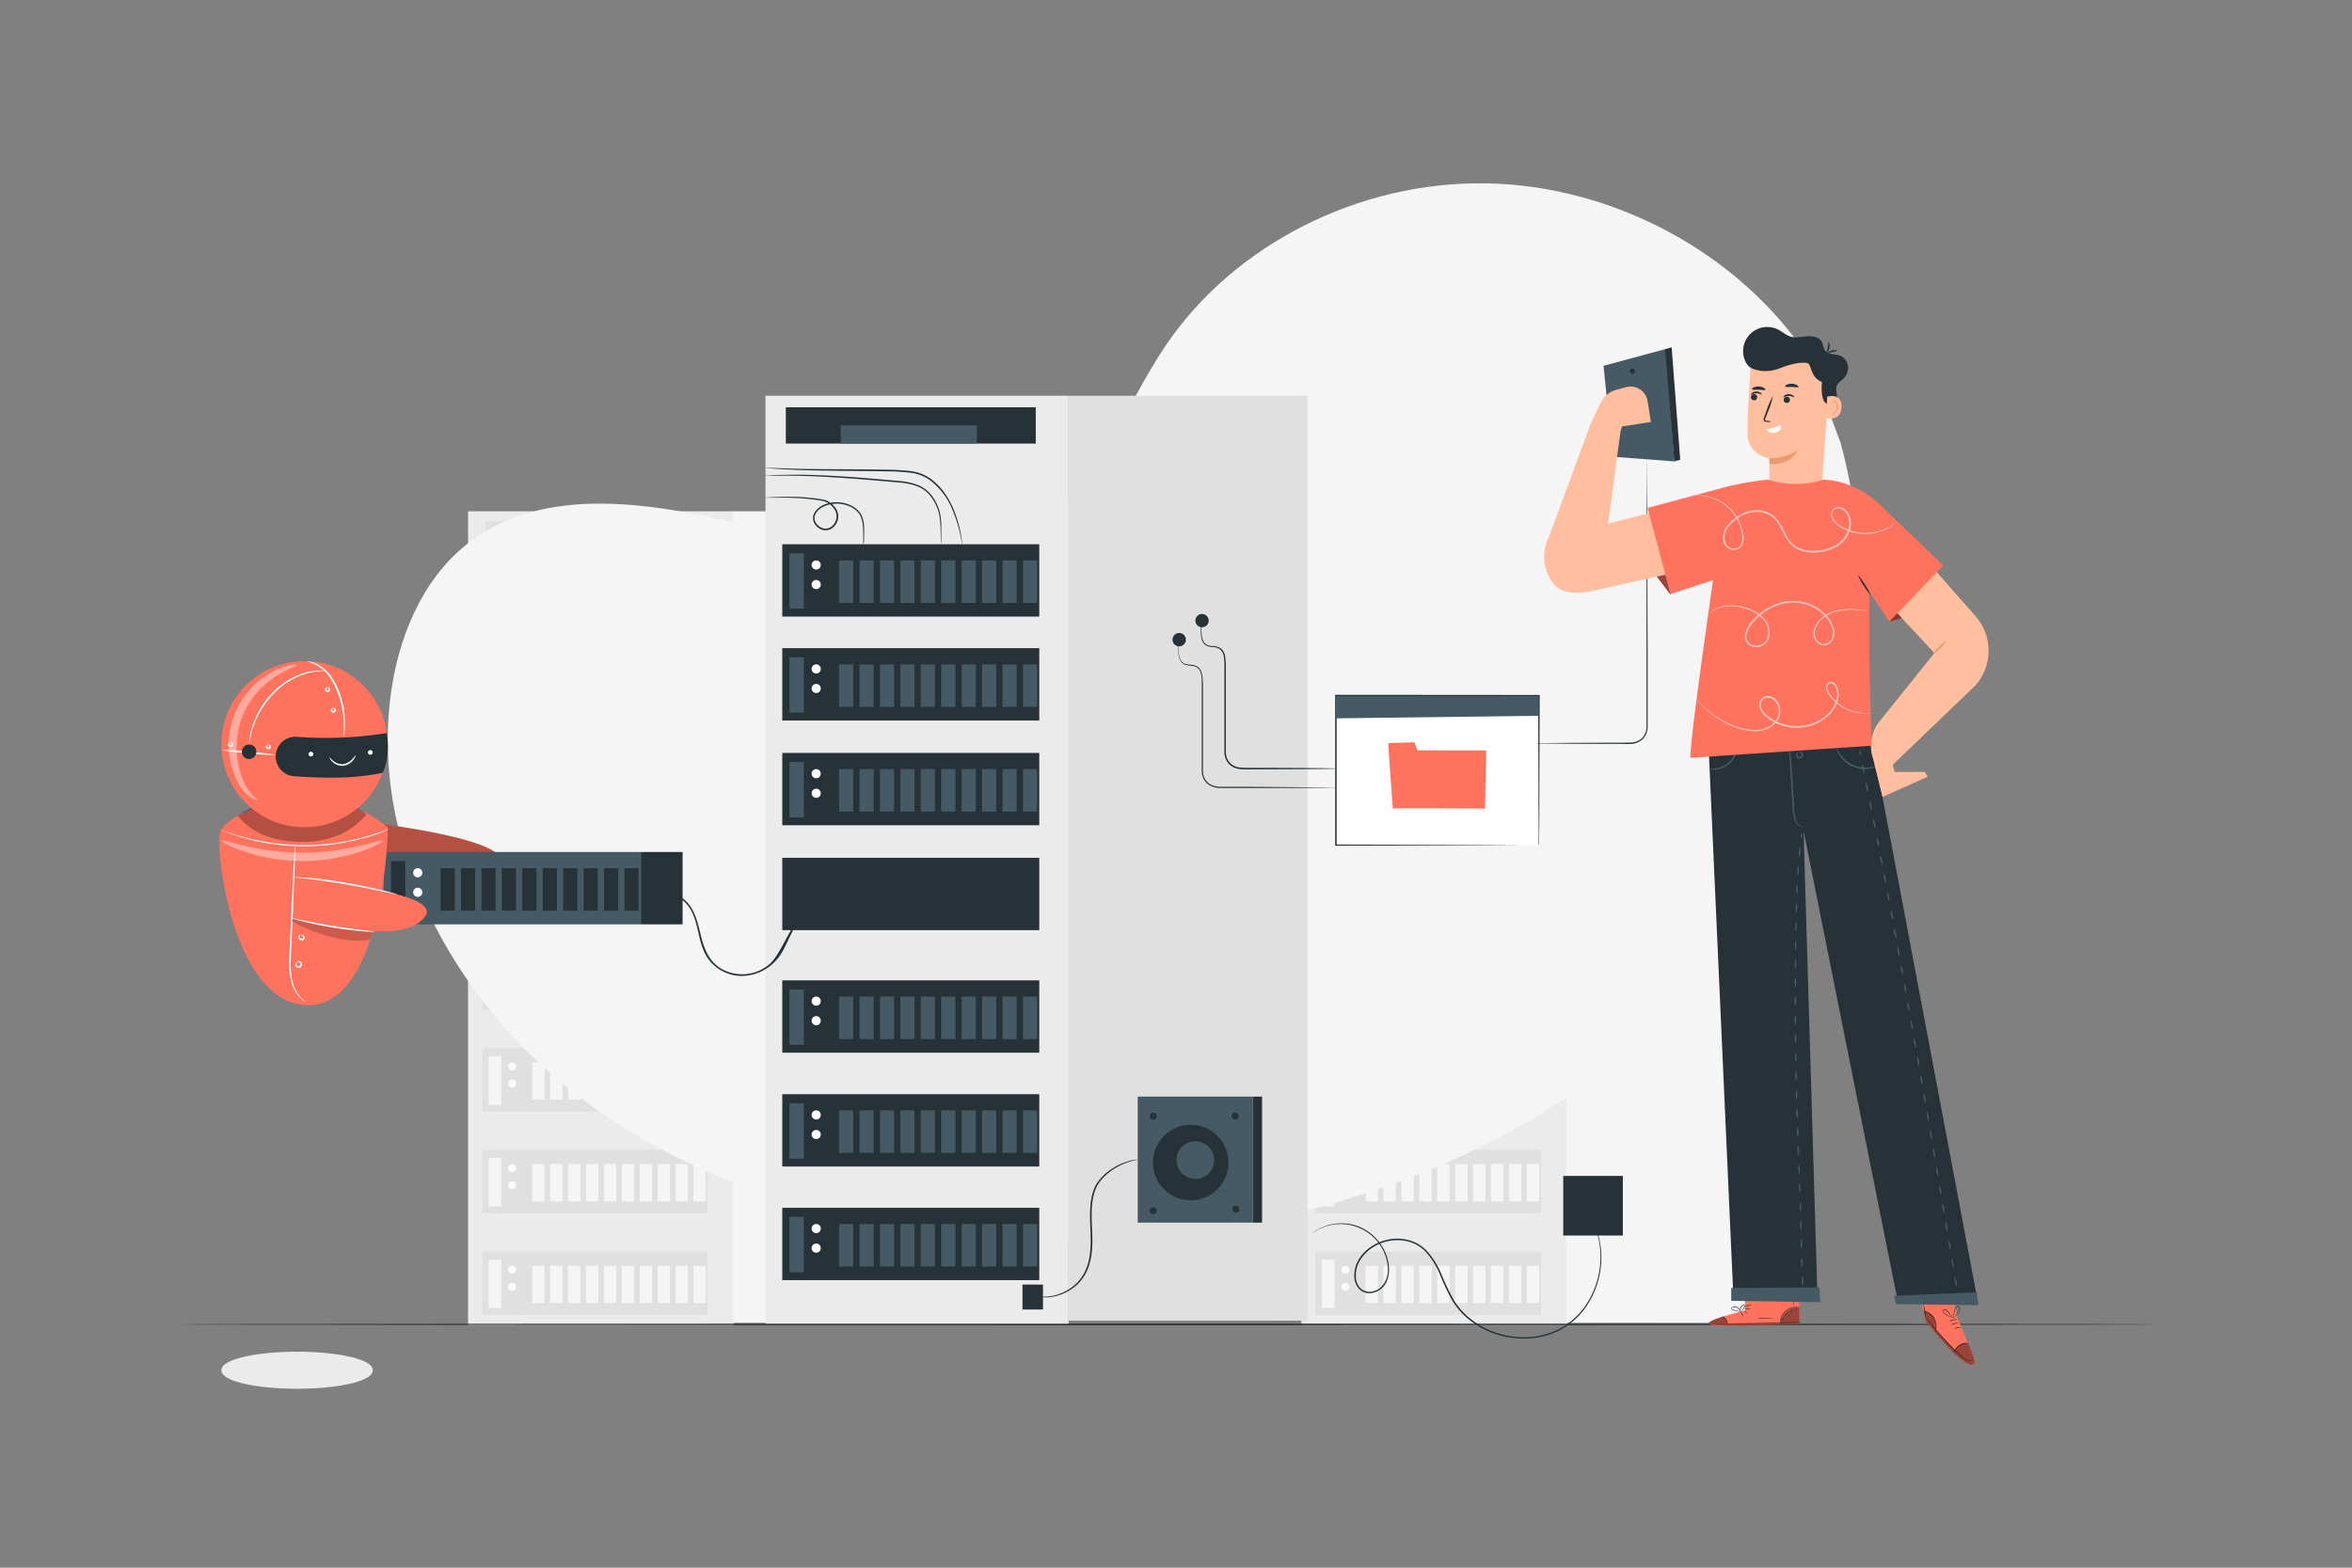 <svg xmlns="http://www.w3.org/2000/svg" viewBox="0 0 750 500"><rect x="0" y="0" width="750" height="500" fill="#808080" stroke="none"/><g id="background-complete"><path d="M118.38,437c0,3-10.59,5.41-23.65,5.41S71.09,440,71.09,437s10.59-5.42,23.64-5.42S118.38,434,118.38,437Z" style="fill:#ebebeb"></path><path d="M94.73,442.94c-11.7,0-24.14-2.07-24.14-5.91s12.44-5.92,24.14-5.92,24.15,2.07,24.15,5.92S106.44,442.94,94.73,442.94Zm0-10.83c-13.64,0-23.14,2.59-23.14,4.92s9.5,4.91,23.14,4.91,23.15-2.59,23.15-4.91S108.37,432.11,94.73,432.11Z" style="fill:#ebebeb"></path><rect x="149.25" y="163.07" width="84.76" height="259.65" style="fill:#ebebeb"></rect><rect x="233.75" y="163.07" width="66.99" height="258.82" style="fill:#f5f5f5"></rect><rect x="153.8" y="204.63" width="71.9" height="20.24" style="fill:#e0e0e0"></rect><rect x="155.81" y="207.17" width="4.03" height="15.49" style="fill:#f5f5f5"></rect><circle cx="163.3" cy="210.43" r="1.28" style="fill:#fafafa"></circle><circle cx="163.3" cy="215.9" r="1.28" style="fill:#fafafa"></circle><rect x="169.69" y="209.15" width="3.96" height="11.9" style="fill:#f5f5f5"></rect><rect x="175.41" y="209.15" width="3.96" height="11.9" style="fill:#f5f5f5"></rect><rect x="181.12" y="209.15" width="3.96" height="11.9" style="fill:#f5f5f5"></rect><rect x="186.84" y="209.15" width="3.96" height="11.9" style="fill:#f5f5f5"></rect><rect x="192.55" y="209.15" width="3.96" height="11.9" style="fill:#f5f5f5"></rect><rect x="198.27" y="209.15" width="3.96" height="11.9" style="fill:#f5f5f5"></rect><rect x="203.98" y="209.15" width="3.96" height="11.9" style="fill:#f5f5f5"></rect><rect x="209.7" y="209.15" width="3.96" height="11.9" style="fill:#f5f5f5"></rect><rect x="215.41" y="209.15" width="3.96" height="11.9" style="fill:#f5f5f5"></rect><rect x="221.13" y="209.15" width="3.96" height="11.9" style="fill:#f5f5f5"></rect><rect x="153.8" y="237.05" width="71.9" height="20.24" style="fill:#e0e0e0"></rect><rect x="155.81" y="239.6" width="4.03" height="15.49" style="fill:#f5f5f5"></rect><circle cx="163.3" cy="242.85" r="1.28" style="fill:#fafafa"></circle><circle cx="163.3" cy="248.33" r="1.28" style="fill:#fafafa"></circle><rect x="169.69" y="241.57" width="3.96" height="11.9" style="fill:#f5f5f5"></rect><rect x="175.41" y="241.57" width="3.96" height="11.9" style="fill:#f5f5f5"></rect><rect x="181.12" y="241.57" width="3.96" height="11.9" style="fill:#f5f5f5"></rect><rect x="186.84" y="241.57" width="3.96" height="11.9" style="fill:#f5f5f5"></rect><rect x="192.55" y="241.57" width="3.96" height="11.9" style="fill:#f5f5f5"></rect><rect x="198.27" y="241.57" width="3.96" height="11.9" style="fill:#f5f5f5"></rect><rect x="203.98" y="241.57" width="3.96" height="11.9" style="fill:#f5f5f5"></rect><rect x="209.7" y="241.57" width="3.96" height="11.9" style="fill:#f5f5f5"></rect><rect x="215.41" y="241.57" width="3.96" height="11.9" style="fill:#f5f5f5"></rect><rect x="221.13" y="241.57" width="3.96" height="11.9" style="fill:#f5f5f5"></rect><rect x="153.8" y="269.47" width="71.9" height="20.24" style="fill:#e0e0e0"></rect><rect x="155.81" y="272.02" width="4.03" height="15.49" style="fill:#f5f5f5"></rect><circle cx="163.3" cy="275.28" r="1.28" style="fill:#fafafa"></circle><path d="M164.58,280.75a1.28,1.28,0,1,1-1.28-1.28A1.28,1.28,0,0,1,164.58,280.75Z" style="fill:#fafafa"></path><rect x="169.69" y="274" width="3.96" height="11.9" style="fill:#f5f5f5"></rect><rect x="175.41" y="274" width="3.96" height="11.9" style="fill:#f5f5f5"></rect><rect x="181.12" y="274" width="3.96" height="11.9" style="fill:#f5f5f5"></rect><rect x="186.84" y="274" width="3.96" height="11.9" style="fill:#f5f5f5"></rect><rect x="192.55" y="274" width="3.96" height="11.9" style="fill:#f5f5f5"></rect><rect x="198.27" y="274" width="3.96" height="11.9" style="fill:#f5f5f5"></rect><rect x="203.98" y="274" width="3.96" height="11.9" style="fill:#f5f5f5"></rect><rect x="209.7" y="274" width="3.96" height="11.9" style="fill:#f5f5f5"></rect><rect x="215.41" y="274" width="3.96" height="11.9" style="fill:#f5f5f5"></rect><rect x="221.13" y="274" width="3.96" height="11.9" style="fill:#f5f5f5"></rect><rect x="153.8" y="301.9" width="71.9" height="20.24" style="fill:#e0e0e0"></rect><rect x="155.81" y="304.44" width="4.03" height="15.49" style="fill:#f5f5f5"></rect><circle cx="163.3" cy="307.7" r="1.28" style="fill:#fafafa"></circle><path d="M164.58,313.18a1.28,1.28,0,1,1-2.56,0,1.28,1.28,0,1,1,2.56,0Z" style="fill:#fafafa"></path><rect x="169.69" y="306.42" width="3.96" height="11.9" style="fill:#f5f5f5"></rect><rect x="175.41" y="306.42" width="3.96" height="11.9" style="fill:#f5f5f5"></rect><rect x="181.12" y="306.42" width="3.96" height="11.9" style="fill:#f5f5f5"></rect><rect x="186.84" y="306.42" width="3.96" height="11.9" style="fill:#f5f5f5"></rect><rect x="192.55" y="306.42" width="3.96" height="11.9" style="fill:#f5f5f5"></rect><rect x="198.27" y="306.42" width="3.96" height="11.9" style="fill:#f5f5f5"></rect><rect x="203.98" y="306.42" width="3.96" height="11.9" style="fill:#f5f5f5"></rect><rect x="209.7" y="306.42" width="3.96" height="11.9" style="fill:#f5f5f5"></rect><rect x="215.41" y="306.42" width="3.96" height="11.9" style="fill:#f5f5f5"></rect><rect x="221.13" y="306.42" width="3.96" height="11.9" style="fill:#f5f5f5"></rect><rect x="153.8" y="334.32" width="71.9" height="20.24" style="fill:#e0e0e0"></rect><rect x="155.81" y="336.87" width="4.03" height="15.49" style="fill:#f5f5f5"></rect><circle cx="163.3" cy="340.13" r="1.28" style="fill:#fafafa"></circle><path d="M164.58,345.6a1.28,1.28,0,1,1-1.28-1.28A1.28,1.28,0,0,1,164.58,345.6Z" style="fill:#fafafa"></path><rect x="169.69" y="338.85" width="3.96" height="11.9" style="fill:#f5f5f5"></rect><rect x="175.41" y="338.85" width="3.96" height="11.9" style="fill:#f5f5f5"></rect><rect x="181.12" y="338.85" width="3.96" height="11.9" style="fill:#f5f5f5"></rect><rect x="186.84" y="338.85" width="3.96" height="11.9" style="fill:#f5f5f5"></rect><rect x="192.55" y="338.85" width="3.96" height="11.9" style="fill:#f5f5f5"></rect><rect x="198.27" y="338.85" width="3.96" height="11.9" style="fill:#f5f5f5"></rect><rect x="203.98" y="338.85" width="3.96" height="11.9" style="fill:#f5f5f5"></rect><rect x="209.7" y="338.85" width="3.96" height="11.9" style="fill:#f5f5f5"></rect><rect x="215.41" y="338.85" width="3.96" height="11.9" style="fill:#f5f5f5"></rect><rect x="221.13" y="338.85" width="3.96" height="11.9" style="fill:#f5f5f5"></rect><rect x="153.8" y="366.74" width="71.9" height="20.24" style="fill:#e0e0e0"></rect><rect x="155.81" y="369.29" width="4.03" height="15.49" style="fill:#f5f5f5"></rect><circle cx="163.3" cy="372.55" r="1.28" style="fill:#fafafa"></circle><path d="M164.58,378a1.28,1.28,0,1,1-1.28-1.28A1.28,1.28,0,0,1,164.58,378Z" style="fill:#fafafa"></path><rect x="169.69" y="371.27" width="3.96" height="11.9" style="fill:#f5f5f5"></rect><rect x="175.41" y="371.27" width="3.96" height="11.9" style="fill:#f5f5f5"></rect><rect x="181.12" y="371.27" width="3.96" height="11.9" style="fill:#f5f5f5"></rect><rect x="186.84" y="371.27" width="3.96" height="11.9" style="fill:#f5f5f5"></rect><rect x="192.55" y="371.27" width="3.96" height="11.9" style="fill:#f5f5f5"></rect><rect x="198.27" y="371.27" width="3.96" height="11.9" style="fill:#f5f5f5"></rect><rect x="203.98" y="371.27" width="3.96" height="11.9" style="fill:#f5f5f5"></rect><rect x="209.7" y="371.27" width="3.96" height="11.9" style="fill:#f5f5f5"></rect><rect x="215.41" y="371.27" width="3.96" height="11.9" style="fill:#f5f5f5"></rect><rect x="221.13" y="371.27" width="3.96" height="11.9" style="fill:#f5f5f5"></rect><rect x="153.8" y="399.17" width="71.9" height="20.24" style="fill:#e0e0e0"></rect><rect x="155.81" y="401.71" width="4.03" height="15.49" style="fill:#f5f5f5"></rect><circle cx="163.3" cy="404.97" r="1.28" style="fill:#fafafa"></circle><path d="M164.58,410.45a1.28,1.28,0,0,1-2.56,0,1.28,1.28,0,0,1,2.56,0Z" style="fill:#fafafa"></path><rect x="169.69" y="403.69" width="3.96" height="11.9" style="fill:#f5f5f5"></rect><rect x="175.41" y="403.69" width="3.96" height="11.9" style="fill:#f5f5f5"></rect><rect x="181.12" y="403.69" width="3.96" height="11.9" style="fill:#f5f5f5"></rect><rect x="186.84" y="403.69" width="3.96" height="11.9" style="fill:#f5f5f5"></rect><rect x="192.55" y="403.69" width="3.96" height="11.9" style="fill:#f5f5f5"></rect><rect x="198.27" y="403.69" width="3.96" height="11.9" style="fill:#f5f5f5"></rect><rect x="203.98" y="403.69" width="3.96" height="11.9" style="fill:#f5f5f5"></rect><rect x="209.7" y="403.69" width="3.96" height="11.9" style="fill:#f5f5f5"></rect><rect x="215.41" y="403.69" width="3.96" height="11.9" style="fill:#f5f5f5"></rect><rect x="221.13" y="403.69" width="3.96" height="11.9" style="fill:#f5f5f5"></rect><path d="M198.27,204.63a2.49,2.49,0,0,1-.08-.63c0-.41-.06-1-.08-1.8s0-1.73-.09-2.84a17.93,17.93,0,0,0-.5-3.68,13,13,0,0,0-1.92-4,8.8,8.8,0,0,0-3.93-3.16,19,19,0,0,0-5.58-1.14l-6.19-.53c-8.49-.74-16.18-1.21-21.76-1.32-2.79-.06-5,0-6.61,0h-1.79a4.4,4.4,0,0,1-.63,0,2.34,2.34,0,0,1,.62-.08l1.8-.11c1.56-.07,3.82-.14,6.61-.13,5.6,0,13.31.43,21.8,1.17l6.2.55a19.1,19.1,0,0,1,5.72,1.19,9.33,9.33,0,0,1,4.1,3.36,13.28,13.28,0,0,1,1.92,4.19,17.29,17.29,0,0,1,.43,3.77c0,1.12,0,2.07,0,2.85s0,1.33,0,1.8A3.07,3.07,0,0,1,198.27,204.63Z" style="fill:#e0e0e0"></path><path d="M176.46,204.63a2.16,2.16,0,0,1-.05-.59c0-.45,0-1,0-1.7s0-1.63-.09-2.66a8.36,8.36,0,0,0-.88-3.33,6.38,6.38,0,0,0-3.24-2.48,8.86,8.86,0,0,0-4.72-.48,7.84,7.84,0,0,0-2.44.83,4.7,4.7,0,0,0-1.89,1.78,2.57,2.57,0,0,0,0,2.52,3.36,3.36,0,0,0,2.13,1.6,2.71,2.71,0,0,0,2.5-.72,3.61,3.61,0,0,0,.38-4.82,5.33,5.33,0,0,0-1.9-1.67,6.74,6.74,0,0,0-2.36-.61c-.81-.12-1.6-.23-2.37-.32-1.53-.17-3-.27-4.27-.32-2.61-.11-4.74-.07-6.21-.07h-1.69a2.44,2.44,0,0,1-.59,0,2.49,2.49,0,0,1,.59-.07l1.69-.09c1.47-.06,3.59-.15,6.23-.09,1.31,0,2.76.11,4.3.26.77.08,1.57.18,2.38.29.41.07.82.12,1.25.2a4.46,4.46,0,0,1,1.27.44,5.81,5.81,0,0,1,2.08,1.81,4.09,4.09,0,0,1-.42,5.48,3.23,3.23,0,0,1-3,.86,3.87,3.87,0,0,1-2.47-1.86,3.07,3.07,0,0,1,0-3,5.12,5.12,0,0,1,2.1-2,8.37,8.37,0,0,1,2.6-.86,9.22,9.22,0,0,1,5,.55,6.69,6.69,0,0,1,3.4,2.7,8.28,8.28,0,0,1,.85,3.49,26.62,26.62,0,0,1,0,2.69c0,.68-.05,1.24-.07,1.69A4.07,4.07,0,0,1,176.46,204.63Z" style="fill:#e0e0e0"></path><path d="M204.14,204.63A3.56,3.56,0,0,1,204,204c-.07-.44-.2-1.09-.38-1.92a37.56,37.56,0,0,0-2.12-6.86,20.06,20.06,0,0,0-6.26-8.38,11.81,11.81,0,0,0-5.72-2.18,61.08,61.08,0,0,0-6.74-.36c-9.29-.17-17.71-.14-23.81-.38-3-.11-5.51-.26-7.21-.38l-2-.17a4.07,4.07,0,0,1-.68-.09,2.55,2.55,0,0,1,.68,0l2,.07c1.71.06,4.17.15,7.21.21,6.09.15,14.51.06,23.81.23a58.1,58.1,0,0,1,6.8.38,12.19,12.19,0,0,1,5.94,2.3,17.92,17.92,0,0,1,4,4.19,24.13,24.13,0,0,1,2.34,4.43,34.64,34.64,0,0,1,2,7c.15.84.24,1.5.29,1.94A4.38,4.38,0,0,1,204.14,204.63Z" style="fill:#e0e0e0"></path><rect x="154.79" y="166.3" width="69.92" height="10.15" style="fill:#e0e0e0"></rect><rect x="170.17" y="171.38" width="38.07" height="5.08" style="fill:#f5f5f5"></rect><rect x="414.98" y="163.07" width="84.76" height="259.65" style="fill:#ebebeb"></rect><rect x="499.48" y="163.07" width="66.99" height="258.82" style="fill:#f5f5f5"></rect><rect x="419.53" y="204.63" width="71.9" height="20.24" style="fill:#e0e0e0"></rect><rect x="421.54" y="207.17" width="4.03" height="15.49" style="fill:#f5f5f5"></rect><circle cx="429.03" cy="210.43" r="1.28" style="fill:#fafafa"></circle><circle cx="429.03" cy="215.9" r="1.28" style="fill:#fafafa"></circle><rect x="435.42" y="209.15" width="3.96" height="11.9" style="fill:#f5f5f5"></rect><rect x="441.14" y="209.15" width="3.96" height="11.9" style="fill:#f5f5f5"></rect><rect x="446.85" y="209.15" width="3.96" height="11.9" style="fill:#f5f5f5"></rect><rect x="452.57" y="209.15" width="3.96" height="11.9" style="fill:#f5f5f5"></rect><rect x="458.28" y="209.15" width="3.96" height="11.9" style="fill:#f5f5f5"></rect><rect x="464" y="209.15" width="3.96" height="11.9" style="fill:#f5f5f5"></rect><rect x="469.71" y="209.15" width="3.96" height="11.9" style="fill:#f5f5f5"></rect><rect x="475.43" y="209.15" width="3.96" height="11.9" style="fill:#f5f5f5"></rect><rect x="481.14" y="209.15" width="3.96" height="11.9" style="fill:#f5f5f5"></rect><rect x="486.86" y="209.15" width="3.96" height="11.9" style="fill:#f5f5f5"></rect><rect x="419.53" y="237.05" width="71.9" height="20.24" style="fill:#e0e0e0"></rect><rect x="421.54" y="239.6" width="4.03" height="15.49" style="fill:#f5f5f5"></rect><circle cx="429.03" cy="242.85" r="1.28" style="fill:#fafafa"></circle><circle cx="429.03" cy="248.33" r="1.28" style="fill:#fafafa"></circle><rect x="435.42" y="241.57" width="3.96" height="11.9" style="fill:#f5f5f5"></rect><rect x="441.14" y="241.57" width="3.96" height="11.9" style="fill:#f5f5f5"></rect><rect x="446.85" y="241.57" width="3.96" height="11.9" style="fill:#f5f5f5"></rect><rect x="452.57" y="241.57" width="3.96" height="11.9" style="fill:#f5f5f5"></rect><rect x="458.28" y="241.57" width="3.96" height="11.9" style="fill:#f5f5f5"></rect><rect x="464" y="241.57" width="3.96" height="11.9" style="fill:#f5f5f5"></rect><rect x="469.71" y="241.57" width="3.96" height="11.9" style="fill:#f5f5f5"></rect><rect x="475.43" y="241.57" width="3.96" height="11.9" style="fill:#f5f5f5"></rect><rect x="481.14" y="241.57" width="3.96" height="11.9" style="fill:#f5f5f5"></rect><rect x="486.86" y="241.57" width="3.96" height="11.9" style="fill:#f5f5f5"></rect><rect x="419.53" y="269.47" width="71.9" height="20.24" style="fill:#e0e0e0"></rect><rect x="421.54" y="272.02" width="4.03" height="15.49" style="fill:#f5f5f5"></rect><circle cx="429.03" cy="275.28" r="1.28" style="fill:#fafafa"></circle><path d="M430.31,280.75a1.28,1.28,0,1,1-1.28-1.28A1.28,1.28,0,0,1,430.31,280.75Z" style="fill:#fafafa"></path><rect x="435.42" y="274" width="3.96" height="11.9" style="fill:#f5f5f5"></rect><rect x="441.14" y="274" width="3.96" height="11.9" style="fill:#f5f5f5"></rect><rect x="446.85" y="274" width="3.96" height="11.9" style="fill:#f5f5f5"></rect><rect x="452.57" y="274" width="3.96" height="11.9" style="fill:#f5f5f5"></rect><rect x="458.28" y="274" width="3.96" height="11.9" style="fill:#f5f5f5"></rect><rect x="464" y="274" width="3.96" height="11.9" style="fill:#f5f5f5"></rect><rect x="469.71" y="274" width="3.96" height="11.9" style="fill:#f5f5f5"></rect><rect x="475.43" y="274" width="3.96" height="11.9" style="fill:#f5f5f5"></rect><rect x="481.14" y="274" width="3.96" height="11.9" style="fill:#f5f5f5"></rect><rect x="486.86" y="274" width="3.96" height="11.9" style="fill:#f5f5f5"></rect><rect x="419.53" y="301.9" width="71.9" height="20.24" style="fill:#e0e0e0"></rect><rect x="421.54" y="304.44" width="4.03" height="15.49" style="fill:#f5f5f5"></rect><circle cx="429.03" cy="307.7" r="1.28" style="fill:#fafafa"></circle><path d="M430.31,313.18a1.28,1.28,0,0,1-2.56,0,1.28,1.28,0,0,1,2.56,0Z" style="fill:#fafafa"></path><rect x="435.42" y="306.42" width="3.96" height="11.9" style="fill:#f5f5f5"></rect><rect x="441.14" y="306.42" width="3.96" height="11.9" style="fill:#f5f5f5"></rect><rect x="446.85" y="306.42" width="3.96" height="11.9" style="fill:#f5f5f5"></rect><rect x="452.57" y="306.42" width="3.96" height="11.9" style="fill:#f5f5f5"></rect><rect x="458.28" y="306.42" width="3.96" height="11.9" style="fill:#f5f5f5"></rect><rect x="464" y="306.42" width="3.96" height="11.9" style="fill:#f5f5f5"></rect><rect x="469.71" y="306.42" width="3.96" height="11.9" style="fill:#f5f5f5"></rect><rect x="475.43" y="306.42" width="3.96" height="11.9" style="fill:#f5f5f5"></rect><rect x="481.14" y="306.42" width="3.96" height="11.9" style="fill:#f5f5f5"></rect><rect x="486.86" y="306.42" width="3.96" height="11.9" style="fill:#f5f5f5"></rect><rect x="419.53" y="334.32" width="71.9" height="20.24" style="fill:#e0e0e0"></rect><rect x="421.54" y="336.87" width="4.03" height="15.49" style="fill:#f5f5f5"></rect><circle cx="429.03" cy="340.13" r="1.28" style="fill:#fafafa"></circle><path d="M430.31,345.6a1.28,1.28,0,1,1-1.28-1.28A1.28,1.28,0,0,1,430.31,345.6Z" style="fill:#fafafa"></path><rect x="435.42" y="338.85" width="3.96" height="11.9" style="fill:#f5f5f5"></rect><rect x="441.14" y="338.85" width="3.96" height="11.9" style="fill:#f5f5f5"></rect><rect x="446.85" y="338.85" width="3.96" height="11.9" style="fill:#f5f5f5"></rect><rect x="452.57" y="338.85" width="3.96" height="11.9" style="fill:#f5f5f5"></rect><rect x="458.28" y="338.85" width="3.96" height="11.9" style="fill:#f5f5f5"></rect><rect x="464" y="338.85" width="3.96" height="11.9" style="fill:#f5f5f5"></rect><rect x="469.71" y="338.85" width="3.96" height="11.9" style="fill:#f5f5f5"></rect><rect x="475.43" y="338.85" width="3.96" height="11.9" style="fill:#f5f5f5"></rect><rect x="481.14" y="338.85" width="3.96" height="11.9" style="fill:#f5f5f5"></rect><rect x="486.86" y="338.85" width="3.96" height="11.9" style="fill:#f5f5f5"></rect><rect x="419.53" y="366.74" width="71.9" height="20.24" style="fill:#e0e0e0"></rect><rect x="421.54" y="369.29" width="4.03" height="15.49" style="fill:#f5f5f5"></rect><circle cx="429.03" cy="372.55" r="1.28" style="fill:#fafafa"></circle><path d="M430.31,378a1.28,1.28,0,1,1-1.28-1.28A1.28,1.28,0,0,1,430.31,378Z" style="fill:#fafafa"></path><rect x="435.42" y="371.27" width="3.96" height="11.9" style="fill:#f5f5f5"></rect><rect x="441.14" y="371.27" width="3.96" height="11.9" style="fill:#f5f5f5"></rect><rect x="446.85" y="371.27" width="3.96" height="11.9" style="fill:#f5f5f5"></rect><rect x="452.57" y="371.27" width="3.96" height="11.9" style="fill:#f5f5f5"></rect><rect x="458.28" y="371.27" width="3.96" height="11.9" style="fill:#f5f5f5"></rect><rect x="464" y="371.27" width="3.96" height="11.9" style="fill:#f5f5f5"></rect><rect x="469.71" y="371.27" width="3.96" height="11.9" style="fill:#f5f5f5"></rect><rect x="475.43" y="371.27" width="3.96" height="11.9" style="fill:#f5f5f5"></rect><rect x="481.14" y="371.27" width="3.96" height="11.9" style="fill:#f5f5f5"></rect><rect x="486.86" y="371.27" width="3.96" height="11.9" style="fill:#f5f5f5"></rect><rect x="419.53" y="399.17" width="71.9" height="20.24" style="fill:#e0e0e0"></rect><rect x="421.54" y="401.71" width="4.03" height="15.49" style="fill:#f5f5f5"></rect><circle cx="429.03" cy="404.97" r="1.28" style="fill:#fafafa"></circle><path d="M430.31,410.45a1.28,1.28,0,0,1-2.56,0,1.28,1.28,0,0,1,2.56,0Z" style="fill:#fafafa"></path><rect x="435.42" y="403.69" width="3.96" height="11.9" style="fill:#f5f5f5"></rect><rect x="441.14" y="403.69" width="3.96" height="11.9" style="fill:#f5f5f5"></rect><rect x="446.85" y="403.69" width="3.96" height="11.9" style="fill:#f5f5f5"></rect><rect x="452.57" y="403.69" width="3.96" height="11.9" style="fill:#f5f5f5"></rect><rect x="458.28" y="403.69" width="3.96" height="11.9" style="fill:#f5f5f5"></rect><rect x="464" y="403.69" width="3.96" height="11.9" style="fill:#f5f5f5"></rect><rect x="469.71" y="403.69" width="3.96" height="11.9" style="fill:#f5f5f5"></rect><rect x="475.43" y="403.69" width="3.96" height="11.9" style="fill:#f5f5f5"></rect><rect x="481.14" y="403.69" width="3.96" height="11.9" style="fill:#f5f5f5"></rect><rect x="486.86" y="403.69" width="3.96" height="11.9" style="fill:#f5f5f5"></rect><path d="M464,204.63a2.49,2.49,0,0,1-.08-.63c0-.41-.06-1-.08-1.8s0-1.73-.09-2.84a17.93,17.93,0,0,0-.5-3.68,13,13,0,0,0-1.92-4,8.86,8.86,0,0,0-3.93-3.16,19,19,0,0,0-5.58-1.14l-6.19-.53c-8.49-.74-16.18-1.21-21.76-1.32-2.79-.06-5.05,0-6.61,0h-1.79a4.27,4.27,0,0,1-.63,0,2.34,2.34,0,0,1,.62-.08l1.8-.11c1.56-.07,3.82-.14,6.61-.13,5.59,0,13.31.43,21.8,1.17l6.2.55a19.1,19.1,0,0,1,5.72,1.19,9.33,9.33,0,0,1,4.1,3.36,13.28,13.28,0,0,1,1.92,4.19,17.29,17.29,0,0,1,.43,3.77c0,1.12,0,2.07,0,2.85s0,1.33,0,1.8A3.07,3.07,0,0,1,464,204.63Z" style="fill:#e0e0e0"></path><path d="M442.18,204.63a3.49,3.49,0,0,1,0-.59c0-.45,0-1,0-1.7s0-1.63-.09-2.66a8.36,8.36,0,0,0-.88-3.33,6.38,6.38,0,0,0-3.24-2.48,8.89,8.89,0,0,0-4.73-.48,7.87,7.87,0,0,0-2.43.83,4.63,4.63,0,0,0-1.89,1.78,2.57,2.57,0,0,0,0,2.52,3.36,3.36,0,0,0,2.13,1.6,2.71,2.71,0,0,0,2.5-.72,3.61,3.61,0,0,0,.38-4.82,5.33,5.33,0,0,0-1.9-1.67,6.74,6.74,0,0,0-2.36-.61c-.82-.12-1.6-.23-2.37-.32-1.53-.17-3-.27-4.27-.32-2.61-.11-4.74-.07-6.21-.07h-1.69a2.44,2.44,0,0,1-.59,0,2.49,2.49,0,0,1,.59-.07l1.69-.09c1.47-.06,3.59-.15,6.23-.09,1.31,0,2.76.11,4.3.26.77.08,1.56.18,2.38.29.41.07.82.12,1.25.2a4.46,4.46,0,0,1,1.27.44,5.81,5.81,0,0,1,2.08,1.81,4.12,4.12,0,0,1,.85,2.77,4.2,4.2,0,0,1-1.27,2.71,3.23,3.23,0,0,1-3,.86,3.92,3.92,0,0,1-2.48-1.86,3.1,3.1,0,0,1,0-3,5.12,5.12,0,0,1,2.1-2,8.4,8.4,0,0,1,2.59-.86,9.25,9.25,0,0,1,5,.55,6.69,6.69,0,0,1,3.4,2.7,8.28,8.28,0,0,1,.85,3.49,26.62,26.62,0,0,1,0,2.69c0,.68-.05,1.24-.07,1.69A2.36,2.36,0,0,1,442.18,204.63Z" style="fill:#e0e0e0"></path><path d="M469.87,204.63a3.56,3.56,0,0,1-.16-.67c-.08-.44-.2-1.09-.38-1.92a37.74,37.74,0,0,0-2.13-6.86A20,20,0,0,0,461,186.8a11.81,11.81,0,0,0-5.72-2.18,61.08,61.08,0,0,0-6.74-.36c-9.29-.17-17.72-.14-23.81-.38-3-.11-5.51-.26-7.21-.38l-2-.17a4.07,4.07,0,0,1-.68-.09,2.51,2.51,0,0,1,.68,0l2,.07c1.71.06,4.17.15,7.21.21,6.09.15,14.51.06,23.81.23a58.1,58.1,0,0,1,6.8.38,12.19,12.19,0,0,1,5.94,2.3,17.92,17.92,0,0,1,4,4.19,24.13,24.13,0,0,1,2.34,4.43,34.64,34.64,0,0,1,2,7c.15.84.24,1.5.29,1.94A4.38,4.38,0,0,1,469.87,204.63Z" style="fill:#e0e0e0"></path><rect x="420.52" y="166.3" width="69.92" height="10.15" style="fill:#e0e0e0"></rect><rect x="435.9" y="171.38" width="38.07" height="5.08" style="fill:#f5f5f5"></rect></g><g id="background-simple"><path d="M576.58,113.86c-22-33.09-62-54.69-102.65-55.38S393.39,78,371.6,110.37c-12.81,19-20.37,42.5-39.65,55.6-25.1,17.05-59.85,10.15-90.08,2.59s-65-14.37-90,2.79c-15.67,10.74-23.92,29.1-26.86,47.44-7.8,48.56,18.37,99.24,58.94,130.47s93.39,44.79,145,46.26c72.22,2,146.07-19.59,197.91-66.64s78.5-120.77,60-187.86Z" style="fill:#f5f5f5"></path></g><g id="Floor"><path d="M688.3,422.4c0,.14-141.44.26-315.89.26s-315.92-.12-315.92-.26,141.42-.26,315.92-.26S688.3,422.25,688.3,422.4Z" style="fill:#263238"></path></g><g id="Server"><rect x="244.1" y="126.22" width="96.61" height="295.95" style="fill:#ebebeb"></rect><rect x="340.58" y="126.22" width="76.36" height="295" style="fill:#e0e0e0"></rect><rect x="249.45" y="273.59" width="81.95" height="23.07" style="fill:#263238"></rect><rect x="249.45" y="173.58" width="81.95" height="23.07" style="fill:#263238"></rect><rect x="251.74" y="176.48" width="4.59" height="17.66" style="fill:#455a64"></rect><path d="M261.73,180.2a1.46,1.46,0,1,1-1.46-1.46A1.46,1.46,0,0,1,261.73,180.2Z" style="fill:#fff"></path><path d="M261.73,186.44a1.46,1.46,0,1,1-1.46-1.46A1.46,1.46,0,0,1,261.73,186.44Z" style="fill:#fff"></path><rect x="267.56" y="178.74" width="4.51" height="13.56" style="fill:#455a64"></rect><rect x="274.08" y="178.74" width="4.51" height="13.56" style="fill:#455a64"></rect><rect x="280.59" y="178.74" width="4.51" height="13.56" style="fill:#455a64"></rect><rect x="287.1" y="178.74" width="4.51" height="13.56" style="fill:#455a64"></rect><rect x="293.62" y="178.74" width="4.51" height="13.56" style="fill:#455a64"></rect><rect x="300.13" y="178.74" width="4.51" height="13.56" style="fill:#455a64"></rect><rect x="306.65" y="178.74" width="4.51" height="13.56" style="fill:#455a64"></rect><rect x="313.16" y="178.74" width="4.51" height="13.56" style="fill:#455a64"></rect><rect x="319.67" y="178.74" width="4.51" height="13.56" style="fill:#455a64"></rect><rect x="326.19" y="178.74" width="4.51" height="13.56" style="fill:#455a64"></rect><rect x="249.45" y="206.73" width="81.95" height="23.07" style="fill:#263238"></rect><rect x="251.74" y="209.63" width="4.59" height="17.66" style="fill:#455a64"></rect><path d="M261.73,213.34a1.46,1.46,0,1,1-1.46-1.45A1.46,1.46,0,0,1,261.73,213.34Z" style="fill:#fff"></path><path d="M261.73,219.58a1.46,1.46,0,1,1-1.46-1.46A1.46,1.46,0,0,1,261.73,219.58Z" style="fill:#fff"></path><rect x="267.56" y="211.89" width="4.51" height="13.56" style="fill:#455a64"></rect><rect x="274.08" y="211.89" width="4.51" height="13.56" style="fill:#455a64"></rect><rect x="280.59" y="211.89" width="4.51" height="13.56" style="fill:#455a64"></rect><rect x="287.1" y="211.89" width="4.51" height="13.56" style="fill:#455a64"></rect><rect x="293.62" y="211.89" width="4.51" height="13.56" style="fill:#455a64"></rect><rect x="300.13" y="211.89" width="4.51" height="13.56" style="fill:#455a64"></rect><rect x="306.65" y="211.89" width="4.51" height="13.56" style="fill:#455a64"></rect><rect x="313.16" y="211.89" width="4.51" height="13.56" style="fill:#455a64"></rect><rect x="319.67" y="211.89" width="4.51" height="13.56" style="fill:#455a64"></rect><rect x="326.19" y="211.89" width="4.51" height="13.56" style="fill:#455a64"></rect><rect x="249.45" y="240.14" width="81.95" height="23.07" style="fill:#263238"></rect><rect x="251.74" y="243.04" width="4.59" height="17.66" style="fill:#455a64"></rect><path d="M261.73,246.75a1.46,1.46,0,1,1-1.46-1.45A1.46,1.46,0,0,1,261.73,246.75Z" style="fill:#fff"></path><path d="M261.73,253a1.46,1.46,0,1,1-1.46-1.45A1.46,1.46,0,0,1,261.73,253Z" style="fill:#fff"></path><rect x="267.56" y="245.3" width="4.51" height="13.56" style="fill:#455a64"></rect><rect x="274.08" y="245.3" width="4.51" height="13.56" style="fill:#455a64"></rect><rect x="280.59" y="245.3" width="4.51" height="13.56" style="fill:#455a64"></rect><rect x="287.1" y="245.3" width="4.51" height="13.56" style="fill:#455a64"></rect><rect x="293.62" y="245.3" width="4.51" height="13.56" style="fill:#455a64"></rect><rect x="300.13" y="245.3" width="4.51" height="13.56" style="fill:#455a64"></rect><rect x="306.65" y="245.3" width="4.51" height="13.56" style="fill:#455a64"></rect><rect x="313.16" y="245.3" width="4.51" height="13.56" style="fill:#455a64"></rect><rect x="319.67" y="245.3" width="4.51" height="13.56" style="fill:#455a64"></rect><rect x="326.19" y="245.3" width="4.51" height="13.56" style="fill:#455a64"></rect><rect x="249.45" y="312.68" width="81.95" height="23.07" style="fill:#263238"></rect><rect x="251.74" y="315.58" width="4.59" height="17.66" style="fill:#455a64"></rect><path d="M261.73,319.3a1.46,1.46,0,1,1-1.46-1.46A1.45,1.45,0,0,1,261.73,319.3Z" style="fill:#fff"></path><path d="M261.73,325.54a1.46,1.46,0,1,1-1.46-1.46A1.45,1.45,0,0,1,261.73,325.54Z" style="fill:#fff"></path><rect x="267.56" y="317.84" width="4.51" height="13.56" style="fill:#455a64"></rect><rect x="274.08" y="317.84" width="4.51" height="13.56" style="fill:#455a64"></rect><rect x="280.59" y="317.84" width="4.51" height="13.56" style="fill:#455a64"></rect><rect x="287.1" y="317.84" width="4.51" height="13.56" style="fill:#455a64"></rect><rect x="293.62" y="317.84" width="4.51" height="13.56" style="fill:#455a64"></rect><rect x="300.13" y="317.84" width="4.51" height="13.56" style="fill:#455a64"></rect><rect x="306.65" y="317.84" width="4.51" height="13.56" style="fill:#455a64"></rect><rect x="313.16" y="317.84" width="4.51" height="13.56" style="fill:#455a64"></rect><rect x="319.67" y="317.84" width="4.51" height="13.56" style="fill:#455a64"></rect><rect x="326.19" y="317.84" width="4.51" height="13.56" style="fill:#455a64"></rect><rect x="249.45" y="385.22" width="81.95" height="23.07" style="fill:#263238"></rect><rect x="251.74" y="388.12" width="4.59" height="17.66" style="fill:#455a64"></rect><path d="M261.73,391.84a1.46,1.46,0,1,1-1.46-1.46A1.46,1.46,0,0,1,261.73,391.84Z" style="fill:#fff"></path><path d="M261.73,398.08a1.46,1.46,0,1,1-1.46-1.46A1.46,1.46,0,0,1,261.73,398.08Z" style="fill:#fff"></path><rect x="267.56" y="390.38" width="4.51" height="13.56" style="fill:#455a64"></rect><rect x="274.08" y="390.38" width="4.51" height="13.56" style="fill:#455a64"></rect><rect x="280.59" y="390.38" width="4.51" height="13.56" style="fill:#455a64"></rect><rect x="287.1" y="390.38" width="4.51" height="13.56" style="fill:#455a64"></rect><rect x="293.62" y="390.38" width="4.51" height="13.56" style="fill:#455a64"></rect><rect x="300.13" y="390.38" width="4.51" height="13.56" style="fill:#455a64"></rect><rect x="306.65" y="390.38" width="4.51" height="13.56" style="fill:#455a64"></rect><rect x="313.16" y="390.38" width="4.51" height="13.56" style="fill:#455a64"></rect><rect x="319.67" y="390.38" width="4.51" height="13.56" style="fill:#455a64"></rect><rect x="326.19" y="390.38" width="4.51" height="13.56" style="fill:#455a64"></rect><rect x="249.45" y="348.98" width="81.95" height="23.07" style="fill:#263238"></rect><rect x="251.74" y="351.88" width="4.59" height="17.66" style="fill:#455a64"></rect><path d="M261.73,355.6a1.46,1.46,0,1,1-1.46-1.46A1.46,1.46,0,0,1,261.73,355.6Z" style="fill:#fff"></path><path d="M261.73,361.84a1.46,1.46,0,1,1-1.46-1.46A1.46,1.46,0,0,1,261.73,361.84Z" style="fill:#fff"></path><rect x="267.56" y="354.14" width="4.51" height="13.56" style="fill:#455a64"></rect><rect x="274.08" y="354.14" width="4.51" height="13.56" style="fill:#455a64"></rect><rect x="280.59" y="354.14" width="4.51" height="13.56" style="fill:#455a64"></rect><rect x="287.1" y="354.14" width="4.51" height="13.56" style="fill:#455a64"></rect><rect x="293.62" y="354.14" width="4.51" height="13.56" style="fill:#455a64"></rect><rect x="300.13" y="354.14" width="4.51" height="13.56" style="fill:#455a64"></rect><rect x="306.65" y="354.14" width="4.51" height="13.56" style="fill:#455a64"></rect><rect x="313.16" y="354.14" width="4.51" height="13.56" style="fill:#455a64"></rect><rect x="319.67" y="354.14" width="4.51" height="13.56" style="fill:#455a64"></rect><rect x="326.19" y="354.14" width="4.51" height="13.56" style="fill:#455a64"></rect><path d="M300.13,173.58a4,4,0,0,1-.08-.71c0-.47-.06-1.16-.08-2.05s0-2-.1-3.24a20.53,20.53,0,0,0-.56-4.21,15,15,0,0,0-2.19-4.61,10.28,10.28,0,0,0-4.49-3.62,21.78,21.78,0,0,0-6.37-1.29l-7.06-.61c-9.67-.84-18.45-1.38-24.8-1.49-3.18-.07-5.76-.05-7.53,0l-2.05,0a3.07,3.07,0,0,1-.72,0,3.16,3.16,0,0,1,.71-.08l2.05-.12c1.78-.07,4.36-.15,7.54-.13,6.37,0,15.17.5,24.84,1.34l7.07.62a21.86,21.86,0,0,1,6.5,1.36,10.61,10.61,0,0,1,4.66,3.81,15.21,15.21,0,0,1,2.2,4.77,20.52,20.52,0,0,1,.49,4.29c0,1.27,0,2.36,0,3.25s0,1.53,0,2.05A3.83,3.83,0,0,1,300.13,173.58Z" style="fill:#263238"></path><path d="M275.27,173.58a3.5,3.5,0,0,1,0-.67l0-1.93c0-.83,0-1.86-.09-3a9.42,9.42,0,0,0-1-3.8,7.33,7.33,0,0,0-3.7-2.85,10.15,10.15,0,0,0-5.4-.55,9.22,9.22,0,0,0-2.79.95,5.29,5.29,0,0,0-2.17,2.05,2.92,2.92,0,0,0,0,2.89,3.86,3.86,0,0,0,2.46,1.85,3.13,3.13,0,0,0,2.88-.83,4.33,4.33,0,0,0,1.29-2.74,4.17,4.17,0,0,0-.86-2.8,6.12,6.12,0,0,0-2.17-1.92,8.08,8.08,0,0,0-2.71-.69q-1.4-.21-2.7-.36c-1.74-.2-3.37-.31-4.86-.37-3-.11-5.41-.07-7.09-.07h-1.92a4,4,0,0,1-.68,0,3.23,3.23,0,0,1,.67-.07l1.93-.1c1.67-.06,4.1-.17,7.1-.1,1.5,0,3.14.13,4.9.31.88.09,1.78.2,2.72.33.46.08.93.14,1.42.23a5.14,5.14,0,0,1,1.44.5,6.59,6.59,0,0,1,2.35,2,4.6,4.6,0,0,1,1,3.13,4.73,4.73,0,0,1-1.44,3.08,3.66,3.66,0,0,1-3.35,1,4.39,4.39,0,0,1-2.79-2.1,3.44,3.44,0,0,1,0-3.39,5.78,5.78,0,0,1,2.38-2.25,9.76,9.76,0,0,1,2.95-1,10.55,10.55,0,0,1,5.63.62,7.58,7.58,0,0,1,3.87,3.07,9.55,9.55,0,0,1,1,4c.06,1.2,0,2.23,0,3.06s0,1.44-.07,1.93A2.94,2.94,0,0,1,275.27,173.58Z" style="fill:#263238"></path><path d="M306.82,173.58a4.16,4.16,0,0,1-.16-.76c-.09-.5-.23-1.24-.43-2.19a43.31,43.31,0,0,0-2.42-7.82,22.7,22.7,0,0,0-7.13-9.57,13.41,13.41,0,0,0-6.54-2.49,68,68,0,0,0-7.68-.42c-10.59-.2-20.19-.15-27.14-.42-3.47-.12-6.28-.29-8.21-.42l-2.23-.19a4.5,4.5,0,0,1-.78-.1,3.86,3.86,0,0,1,.78,0l2.24.08c1.94.08,4.74.19,8.21.26,6.94.17,16.53.07,27.14.27a67.72,67.72,0,0,1,7.75.43,14,14,0,0,1,6.75,2.61,20.62,20.62,0,0,1,4.51,4.77,27.54,27.54,0,0,1,2.67,5,39.29,39.29,0,0,1,2.27,7.92c.18,1,.28,1.7.34,2.21A3.81,3.81,0,0,1,306.82,173.58Z" style="fill:#263238"></path><rect x="250.58" y="129.9" width="79.7" height="11.57" style="fill:#263238"></rect><rect x="268.11" y="135.68" width="43.39" height="5.78" style="fill:#455a64"></rect><path d="M362.79,369.85c0,.06-.88.14-2.41.59a21,21,0,0,0-6,2.95,17,17,0,0,0-3.38,3.14,11.75,11.75,0,0,0-1.39,2.14,15.21,15.21,0,0,0-.87,2.57c-.91,3.66-.63,7.84-.45,12.2s-.11,8.7-1.83,12.19a13.48,13.48,0,0,1-3.25,4.34,15.87,15.87,0,0,1-4,2.54,15.48,15.48,0,0,1-3.73,1.11,13.38,13.38,0,0,1-2.94.13,9.84,9.84,0,0,1-1.83-.29,2.87,2.87,0,0,1-.62-.19c0-.06.87.21,2.46.28a14.85,14.85,0,0,0,2.88-.21,15.5,15.5,0,0,0,3.63-1.17,15.32,15.32,0,0,0,3.85-2.52,13.17,13.17,0,0,0,3.11-4.23c1.64-3.39,1.92-7.63,1.74-12s-.45-8.59.51-12.33a14.65,14.65,0,0,1,.92-2.66,12,12,0,0,1,1.47-2.21,16.24,16.24,0,0,1,3.5-3.17,19.59,19.59,0,0,1,6.18-2.85,12.25,12.25,0,0,1,1.82-.34A2.81,2.81,0,0,1,362.79,369.85Z" style="fill:#263238"></path><rect x="326.05" y="409.7" width="6.54" height="7.96" style="fill:#263238"></rect><rect x="362.79" y="349.75" width="36.69" height="40.2" style="fill:#455a64"></rect><circle cx="381.14" cy="370.01" r="12.08" transform="matrix(0.23, -0.97, 0.97, 0.23, -66.89, 655.39)" style="fill:#263238"></circle><path d="M387.17,370a6,6,0,1,1-6-6A6,6,0,0,1,387.17,370Z" style="fill:#455a64"></path><circle cx="367.75" cy="355.99" r="1.12" style="fill:#263238"></circle><circle cx="393.87" cy="355.99" r="1.12" style="fill:#263238"></circle><circle cx="394.11" cy="385.67" r="1.12" style="fill:#263238"></circle><circle cx="367.75" cy="386.13" r="1.12" style="fill:#263238"></circle><rect x="399.48" y="349.75" width="2.96" height="40.2" style="fill:#263238"></rect><path d="M506.38,386.91a3.61,3.61,0,0,1,.26.38c.18.28.42.67.74,1.16a14.74,14.74,0,0,1,1,2,19.44,19.44,0,0,1,1.1,2.84,26.78,26.78,0,0,1,1.16,8.26,28.13,28.13,0,0,1-2.39,10.77c-.22.47-.43.94-.65,1.42l-.79,1.39a27.33,27.33,0,0,1-1.84,2.74,23.57,23.57,0,0,1-5.07,4.82l-.74.54-.8.45c-.54.29-1.07.64-1.64.89l-1.75.75c-.58.26-1.21.39-1.82.6a25.34,25.34,0,0,1-7.88,1,29.45,29.45,0,0,1-8.22-1.39,28,28,0,0,1-7.74-4,23.22,23.22,0,0,1-6.13-6.61,73.77,73.77,0,0,1-4-8.35,24.36,24.36,0,0,0-4.89-7.66,12.05,12.05,0,0,0-3.68-2.42,13,13,0,0,0-4.24-.93c-5.78-.33-11.5,3-13.45,8a9.17,9.17,0,0,0-.57,3.83,5.51,5.51,0,0,0,1.37,3.39A4.08,4.08,0,0,0,437,412a5.67,5.67,0,0,0,3.21-1.31,7.61,7.61,0,0,0,2.35-6.11,13.87,13.87,0,0,0-1.64-6.06,15.2,15.2,0,0,0-21-6.1c-1,.6-1.53,1-1.55,1a10.11,10.11,0,0,1,1.5-1.07,14.89,14.89,0,0,1,4.92-1.88,15.35,15.35,0,0,1,8.27.63,15.63,15.63,0,0,1,8.16,7.27,14.33,14.33,0,0,1,1.71,6.22,9.69,9.69,0,0,1-.48,3.43,6.64,6.64,0,0,1-2,3,6.05,6.05,0,0,1-3.46,1.42,4.54,4.54,0,0,1-3.61-1.36,6,6,0,0,1-1.51-3.68,9.62,9.62,0,0,1,.59-4c2-5.23,7.95-8.64,13.92-8.32a13.34,13.34,0,0,1,4.42,1,12.29,12.29,0,0,1,3.84,2.52,24.86,24.86,0,0,1,5,7.82,73.74,73.74,0,0,0,4,8.29,22.64,22.64,0,0,0,6,6.47,27.68,27.68,0,0,0,7.58,3.94,28.91,28.91,0,0,0,8.09,1.38,24.68,24.68,0,0,0,7.73-1,17.85,17.85,0,0,0,1.79-.59l1.72-.72c.56-.25,1.07-.59,1.61-.87l.79-.44.73-.52a23.94,23.94,0,0,0,5-4.71,28.39,28.39,0,0,0,1.82-2.7l.79-1.36c.21-.47.43-.94.64-1.4a27.83,27.83,0,0,0,2.43-10.63,27,27,0,0,0-1.05-8.19,21.52,21.52,0,0,0-1.05-2.84,15.41,15.41,0,0,0-1-2c-.3-.5-.52-.9-.69-1.18Z" style="fill:#263238"></path><rect x="498.48" y="375.05" width="19.01" height="19.01" style="fill:#263238"></rect><rect x="425.91" y="221.98" width="64.75" height="47.61" style="fill:#fff"></rect><path d="M490.66,269.59s0-.31,0-.88,0-1.44,0-2.54c0-2.24,0-5.49-.06-9.63,0-8.3-.06-20.17-.11-34.56l.22.21-64.75.05h0l.26-.26c0,17.09,0,33.29,0,47.61l-.23-.23,46.67.11,13.3.07,3.54,0,.92,0h.32a1.36,1.36,0,0,1-.3,0l-.89,0-3.49,0-13.24.06-46.83.12h-.24v-.24c0-14.32,0-30.52,0-47.61v-.26h.26l64.75.05h.21V222c-.05,14.45-.09,26.37-.11,34.7,0,4.12,0,7.35-.06,9.57,0,1.08,0,1.92,0,2.5S490.66,269.59,490.66,269.59Z" style="fill:#263238"></path><path d="M442.67,237c-.06.18,1.49,21.14,1.49,20.9s29.38,0,29.38,0l.36-18.57H452l-1-2.58Z" style="fill:#FF725E"></path><path d="M490.07,237s.06,0,.18,0l.54,0,2.12,0,7.95-.07,12.2-.05h3.62c1.23,0,2.52,0,3.78-.08a5.27,5.27,0,0,0,3.37-1.61,5.39,5.39,0,0,0,1.21-3.69v0c0-7.24,0-15.19,0-23.52,0-17.14.05-32.65.07-43.92,0-5.59.06-10.13.08-13.3,0-1.55,0-2.76.05-3.62,0-.39,0-.7,0-.94a1.34,1.34,0,0,1,0-.32s0,.11,0,.32,0,.55,0,.94c0,.87,0,2.08,0,3.62,0,3.18,0,7.72.08,13.31,0,11.27,0,26.78.08,43.91,0,8.33,0,16.28,0,23.51h0a5.86,5.86,0,0,1-1.34,4,5.76,5.76,0,0,1-3.67,1.76c-1.34.11-2.59,0-3.83,0h-3.62l-12.2-.05-7.95-.07-2.12,0-.54,0Z" style="fill:#263238"></path><path d="M425.91,251.33l-.24,0-.69,0-2.64,0-9.74,0-14.43,0-8.53,0a7.18,7.18,0,0,1-4.43-1.19,5.47,5.47,0,0,1-2-4.24,3.69,3.69,0,0,1,0-.47v0c0-6.22,0-12.14,0-17.52,0-2.69,0-5.25,0-7.64,0-1.2,0-2.36,0-3.46a7.2,7.2,0,0,0-.65-3,3,3,0,0,0-2.24-1.42,15.32,15.32,0,0,1-2.57-.42,3,3,0,0,1-1.55-1.68,6.67,6.67,0,0,1-.43-1.87,12.51,12.51,0,0,1,0-2.63c0-.3.08-.52.1-.67a.62.62,0,0,1,.07-.23s0,.32-.06.91a13.63,13.63,0,0,0,0,2.6,6.85,6.85,0,0,0,.46,1.79,2.71,2.71,0,0,0,1.43,1.51,15.17,15.17,0,0,0,2.52.37,4.87,4.87,0,0,1,1.38.46,2.82,2.82,0,0,1,1.12,1.1,7.67,7.67,0,0,1,.73,3.16c.1,1.12.07,2.27.08,3.47,0,2.4,0,5,0,7.65,0,5.39,0,11.31,0,17.54h0V246a4.92,4.92,0,0,0,1.84,3.84,6.61,6.61,0,0,0,4.12,1.1l8.53,0,14.43.13,9.74.14,2.65.06.68,0Z" style="fill:#263238"></path><path d="M378.15,204a2.13,2.13,0,1,1-2.13-2.12A2.12,2.12,0,0,1,378.15,204Z" style="fill:#263238"></path><path d="M425.91,245.14a4.69,4.69,0,0,1-.77.05l-2.22.05-8.2.08-12.25.05h-3.56a28.07,28.07,0,0,1-3.75-.11,5.5,5.5,0,0,1-3.5-1.85,5.87,5.87,0,0,1-1.22-3.92v-3.18c0-5.76,0-11.26,0-16.26,0-2.5,0-4.87,0-7.09a21.84,21.84,0,0,0-.16-3.19,3.86,3.86,0,0,0-1.08-2.55,4.37,4.37,0,0,0-2.39-.86,4.33,4.33,0,0,1-2.37-.59,3.28,3.28,0,0,1-1.19-1.77,7.65,7.65,0,0,1-.32-1.76,12.41,12.41,0,0,1,.08-2.44,3.34,3.34,0,0,1,.16-.84s0,.29,0,.85a13.94,13.94,0,0,0,0,2.41,7,7,0,0,0,.34,1.7,3.09,3.09,0,0,0,1.13,1.61,4.07,4.07,0,0,0,2.23.5,4.74,4.74,0,0,1,2.61.91,4.3,4.3,0,0,1,1.23,2.77,21.33,21.33,0,0,1,.19,3.23q0,3.35,0,7.1c0,5,0,10.5,0,16.27v3.23a5.29,5.29,0,0,0,1.1,3.54,5,5,0,0,0,3.18,1.68,28.08,28.08,0,0,0,3.67.13h3.56l12.25.05,8.2.08,2.22.05A4.69,4.69,0,0,1,425.91,245.14Z" style="fill:#263238"></path><circle cx="383.3" cy="197.94" r="2.12" style="fill:#263238"></circle><polygon points="425.91 221.98 425.91 229.11 490.66 228.29 490.66 221.98 425.91 221.98" style="fill:#455a64"></polygon></g><g id="Robot"><path d="M122.31,262.83c.31.24,40.94,5.08,37.52,12.8s-39.26,4.79-39.26,4.79Z" style="fill:#FF725E"></path><path d="M122.31,262.83c.31.24,40.94,5.08,37.52,12.8s-39.26,4.79-39.26,4.79Z" style="opacity:0.3"></path><rect x="122.38" y="271.74" width="81.95" height="23.07" style="fill:#455a64"></rect><rect x="124.67" y="274.64" width="4.59" height="17.66" style="fill:#263238"></rect><path d="M134.67,278.35a1.46,1.46,0,1,1-1.46-1.45A1.46,1.46,0,0,1,134.67,278.35Z" style="fill:#fff"></path><path d="M134.67,284.59a1.46,1.46,0,1,1-1.46-1.45A1.46,1.46,0,0,1,134.67,284.59Z" style="fill:#fff"></path><rect x="140.5" y="276.9" width="4.51" height="13.56" style="fill:#263238"></rect><rect x="147.01" y="276.9" width="4.51" height="13.56" style="fill:#263238"></rect><rect x="153.52" y="276.9" width="4.51" height="13.56" style="fill:#263238"></rect><rect x="160.04" y="276.9" width="4.51" height="13.56" style="fill:#263238"></rect><rect x="166.55" y="276.9" width="4.51" height="13.56" style="fill:#263238"></rect><rect x="173.07" y="276.9" width="4.51" height="13.56" style="fill:#263238"></rect><rect x="179.58" y="276.9" width="4.51" height="13.56" style="fill:#263238"></rect><rect x="186.09" y="276.9" width="4.51" height="13.56" style="fill:#263238"></rect><rect x="192.61" y="276.9" width="4.51" height="13.56" style="fill:#263238"></rect><rect x="199.12" y="276.9" width="4.51" height="13.56" style="fill:#263238"></rect><rect x="204.34" y="271.74" width="13.32" height="23.07" style="fill:#263238"></rect><path d="M215.94,286c7.62,4,5.53,13.23,9.66,19.48a13.28,13.28,0,0,0,10.81,5.79,15,15,0,0,0,12.12-6.26c3.79-5.12,6.77-19.74,16.43-14.78.28.15.54-.28.25-.43-10.88-5.59-14.37,13.53-20.12,17.94a13.41,13.41,0,0,1-14.88,1.35c-4.34-2.46-5.77-6.79-6.87-11.33-1.18-4.89-2.38-9.7-7.15-12.19-.29-.15-.54.29-.25.43Z" style="fill:#263238"></path><path d="M123.59,263.85c.39.31-1.28,56.74-25.31,56.72-24.28,0-30.11-51.38-27.9-55.64C73.76,258.43,102.25,246.2,123.59,263.85Z" style="fill:#FF725E"></path><path d="M69.26,264.26a2.27,2.27,0,0,1,.56.16l1.54.55c.66.26,1.48.56,2.44.85s2,.69,3.28,1,2.57.71,4,1,3,.59,4.68.88a80.61,80.61,0,0,0,10.87.85,81.21,81.21,0,0,0,10.87-.76c1.66-.27,3.24-.5,4.69-.84s2.81-.64,4-1,2.32-.68,3.28-1,1.79-.58,2.46-.82l1.54-.55a2.47,2.47,0,0,1,.56-.15,3.32,3.32,0,0,1-.52.25l-1.51.64c-.66.27-1.47.6-2.43.91s-2,.72-3.28,1-2.58.74-4,1-3,.61-4.71.89a75.69,75.69,0,0,1-10.94.81,76.49,76.49,0,0,1-10.94-.9c-1.67-.3-3.25-.56-4.71-.93s-2.81-.71-4-1.07-2.31-.75-3.27-1.08-1.77-.64-2.43-.93l-1.5-.64A3.83,3.83,0,0,1,69.26,264.26Z" style="fill:#fff"></path><g style="opacity:0.3"><path d="M75.89,260.2c4.91,6.27,12.52,8.25,20.48,8.3s15.5-2.58,20.49-8.79c0,0-6-5.79-20.79-5.77A34.79,34.79,0,0,0,75.89,260.2Z"></path></g><path d="M97.64,319.66a2,2,0,0,1-.48-.24,7.94,7.94,0,0,1-1.2-.94,11.26,11.26,0,0,1-2.89-4.78,24.59,24.59,0,0,1-.8-8.26c.13-3.12.27-6.53.43-10.12.32-7.18.63-13.67.89-18.37.14-2.29.25-4.18.33-5.57,0-.6.09-1.1.12-1.51a1.71,1.71,0,0,1,.08-.52,3.06,3.06,0,0,1,0,.53c0,.4,0,.9,0,1.51,0,1.4-.1,3.28-.17,5.58-.16,4.7-.42,11.2-.74,18.37-.17,3.59-.33,7-.47,10.11a24.78,24.78,0,0,0,.67,8.14,11.75,11.75,0,0,0,2.68,4.75A16.55,16.55,0,0,0,97.64,319.66Z" style="fill:#fff"></path><path d="M94.64,306.7s.26-.33.83-.19a1.16,1.16,0,0,1,.76.64,1.09,1.09,0,0,1-.27,1.22,1,1,0,0,1-1.24.21,1,1,0,0,1-.48-.9.81.81,0,0,1,.25-.61c.12-.1.22-.1.23-.08s-.2.27-.12.67a.72.72,0,0,0,.34.5.62.62,0,0,0,.66-.16.68.68,0,0,0-.26-1.14C95,306.67,94.67,306.78,94.64,306.7Z" style="fill:#fff"></path><path d="M96.11,298.37s0-.1.18-.13a.67.67,0,0,1,.57.18.89.89,0,0,1,.29.87.92.92,0,0,1-.94.64,1,1,0,0,1-.94-.6,1.1,1.1,0,0,1,0-.88c.22-.45.56-.52.58-.46s-.16.24-.24.59a.62.62,0,0,0,.58.83.48.48,0,0,0,.47-.26.53.53,0,0,0-.1-.48C96.4,298.39,96.14,298.44,96.11,298.37Z" style="fill:#fff"></path><path d="M93.08,293.9s13.77,7.79,24.89,5.77l.83-2.47s-16.35-1.62-25.72-4.3Z" style="opacity:0.2"></path><path d="M97.25,280.82s43.89,3.32,38.36,11.37-24.87,3.64-24.87,3.64S98.32,286.84,97.25,280.82Z" style="fill:#FF725E"></path><path d="M119.42,297.2a3.74,3.74,0,0,1-1,0c-.68,0-1.66-.09-2.86-.19-2.42-.2-5.74-.58-9.39-1.17s-6.92-1.3-9.27-1.88c-1.18-.28-2.12-.53-2.77-.72a3.81,3.81,0,0,1-1-.35,4.36,4.36,0,0,1,1,.15l2.81.57c2.37.48,5.64,1.12,9.27,1.72s7,1,9.34,1.31l2.84.36A4.72,4.72,0,0,1,119.42,297.2Z" style="fill:#fff"></path><path d="M126.62,285.24a5.83,5.83,0,0,1-1.3-.21l-3.51-.73c-3-.62-7-1.45-11.58-2.24s-8.67-1.37-11.67-1.7c-1.5-.17-2.71-.3-3.55-.37a6.06,6.06,0,0,1-1.31-.18,7.11,7.11,0,0,1,1.32,0c.85,0,2.07.08,3.58.2,3,.24,7.17.76,11.72,1.56s8.64,1.68,11.58,2.39c1.47.35,2.65.66,3.46.89A7.14,7.14,0,0,1,126.62,285.24Z" style="fill:#fff"></path><g style="opacity:0.4"><path d="M122,268.2c.13.28-2.44,1.84-7,3.41-1.14.39-2.4.8-3.78,1.13s-2.87.66-4.44,1a65.25,65.25,0,0,1-10.38.9A66.2,66.2,0,0,1,86,273.7c-1.58-.31-3.07-.58-4.44-1s-2.65-.74-3.79-1.13c-4.58-1.57-7.14-3.13-7-3.42s3,.57,7.51,1.65c1.15.27,2.4.56,3.76.79s2.8.47,4.33.7a83.45,83.45,0,0,0,10,.67,83.4,83.4,0,0,0,10-.66c1.53-.23,3-.42,4.34-.7s2.61-.52,3.75-.79C119,268.77,121.81,267.83,122,268.2Z" style="fill:#fff"></path></g><circle cx="97.1" cy="237.36" r="26.49" style="fill:#FF725E"></circle><path d="M123.35,233.79A122,122,0,0,1,94.72,235a6.31,6.31,0,0,0-6.8,6h0a6.33,6.33,0,0,0,5.89,6.58c10.39.73,19.92.71,28.19-1.11C122,246.43,124.61,242.15,123.35,233.79Z" style="fill:#263238"></path><path d="M99.07,241.25a.74.74,0,1,1,.13-1.48.74.74,0,0,1,.71.8A.77.77,0,0,1,99.07,241.25Z" style="fill:#fff"></path><path d="M118,240.72a.74.74,0,1,1,.13-1.48.74.74,0,0,1,.71.8A.77.77,0,0,1,118,240.72Z" style="fill:#fff"></path><path d="M113.4,240.89c.06,0-.1.62-.69,1.42a4.86,4.86,0,0,1-3.29,1.94,4.47,4.47,0,0,1-3.54-1.41c-.68-.72-.9-1.3-.85-1.33s.4.46,1.1,1.06a4.54,4.54,0,0,0,3.25,1.16,4.89,4.89,0,0,0,3-1.66C113.05,241.38,113.33,240.85,113.4,240.89Z" style="fill:#fff"></path><path d="M98,210.89s.11,0,.3,0a7,7,0,0,1,.85.18,10.47,10.47,0,0,1,2.9,1.28,12.92,12.92,0,0,1,3.45,3.21,22.92,22.92,0,0,1,2.67,5.1A27.52,27.52,0,0,1,110,230.9a22.75,22.75,0,0,1-.23,3.15,4.23,4.23,0,0,1-.25,1.13c-.09,0,.18-1.64.12-4.28a29.93,29.93,0,0,0-2-10,23.91,23.91,0,0,0-2.57-5,12.83,12.83,0,0,0-3.26-3.19A16.45,16.45,0,0,0,98,210.89Z" style="fill:#fff"></path><path d="M79.43,237.92s0-.13,0-.38a10.55,10.55,0,0,1,.06-1.1,21.81,21.81,0,0,1,.73-4A27.11,27.11,0,0,1,86.82,221a23.49,23.49,0,0,1,11.41-6.7,16.77,16.77,0,0,1,4-.43,8.84,8.84,0,0,1,1.09.07c.25,0,.38.05.38.07a25.84,25.84,0,0,0-5.41.65,24.08,24.08,0,0,0-11.13,6.7,28.22,28.22,0,0,0-6.64,11.24A42.71,42.71,0,0,0,79.43,237.92Z" style="fill:#fff"></path><path d="M104.38,219.32c0-.06.25-.23.61,0a.72.72,0,0,1,.29.7.86.86,0,0,1-.65.69.85.85,0,0,1-.86-.39.74.74,0,0,1,0-.76c.24-.37.56-.33.56-.26s-.16.17-.22.41a.37.37,0,0,0,.07.34.43.43,0,0,0,.36.15.43.43,0,0,0,.28-.28.36.36,0,0,0-.07-.33C104.6,219.41,104.39,219.39,104.38,219.32Z" style="fill:#fff"></path><path d="M85.48,237.57c0-.06.25-.22.61,0a.73.73,0,0,1,.29.7.85.85,0,0,1-.65.69.83.83,0,0,1-.86-.39.74.74,0,0,1,0-.76c.24-.37.56-.32.56-.26s-.16.17-.22.42a.36.36,0,0,0,.07.33.43.43,0,0,0,.36.15.41.41,0,0,0,.28-.28.37.37,0,0,0-.07-.33C85.7,237.67,85.49,237.64,85.48,237.57Z" style="fill:#fff"></path><path d="M106.2,225.88c0-.06.24-.22.61,0a.71.71,0,0,1,.28.7.81.81,0,0,1-1.5.3.74.74,0,0,1,0-.76c.24-.37.56-.32.55-.26s-.16.18-.21.42a.33.33,0,0,0,.07.33.41.41,0,0,0,.36.15.39.39,0,0,0,.27-.27.38.38,0,0,0-.06-.34C106.41,226,106.21,226,106.2,225.88Z" style="fill:#fff"></path><path d="M73.44,236.87c0-.05.24-.22.61,0a.72.72,0,0,1,.28.71.81.81,0,0,1-1.5.3.72.72,0,0,1,0-.76c.24-.37.56-.33.55-.26s-.16.17-.22.41a.41.41,0,0,0,.07.34.39.39,0,0,0,.36.14.38.38,0,0,0,.28-.27.38.38,0,0,0-.06-.34C73.65,237,73.45,237,73.44,236.87Z" style="fill:#fff"></path><path d="M88.05,240.79a70,70,0,0,1-8.74-.54,74.86,74.86,0,0,1-8.69-1.05,70.13,70.13,0,0,1,8.74.54A75.63,75.63,0,0,1,88.05,240.79Z" style="fill:#fff"></path><path d="M77.12,239.76a2.32,2.32,0,1,0,2.31-2.31A2.31,2.31,0,0,0,77.12,239.76Z" style="fill:#263238"></path><g style="opacity:0.4"><path d="M82.08,255.09c-.06.14-.89,0-2.14-.77a12.75,12.75,0,0,1-4.06-4.67A25.41,25.41,0,0,1,73.16,241a27.66,27.66,0,0,1,.94-11.14,26.16,26.16,0,0,1,12.53-15.45,21.61,21.61,0,0,1,5.68-2.18c1.4-.3,2.21-.28,2.24-.12.12.41-2.92,1.18-7,3.87a29,29,0,0,0-6.23,5.65,26.1,26.1,0,0,0-4.76,9,27.72,27.72,0,0,0-1,10.14,27.29,27.29,0,0,0,2,8.13,15,15,0,0,0,3,4.69C81.51,254.49,82.17,254.91,82.08,255.09Z" style="fill:#fff"></path></g></g><g id="Character"><path d="M531.23,111.29c.19.53,2.65,35.87,2.65,35.87l-19.61-1.49-2.94-29Z" style="fill:#455a64"></path><polygon points="533.88 147.16 535.79 146.62 533.05 110.77 531 111.35 533.88 147.16" style="fill:#263238"></polygon><path d="M521.35,118.41a.83.83,0,1,1-.83-.83A.83.83,0,0,1,521.35,118.41Z" style="fill:#263238"></path><path d="M582.54,127.14a1.56,1.56,0,0,0,2.09,2c1-.46,1.26-1.87,1.12-3s-.46-2.36.07-3.38a7.93,7.93,0,0,1,1.86-1.84,5,5,0,0,0,1.61-4.12,4.18,4.18,0,0,0-2.69-3.43c-1.47-.5-3.35-.14-4.41-1.29-.77-.83-.75-2.13-1.32-3.1-.9-1.52-2.94-1.86-4.7-1.72s-3.55.61-5.23.09c-1.4-.43-2.52-1.49-3.82-2.17a7.69,7.69,0,0,0-10.58,10,4.91,4.91,0,0,0,2.26,2.49" style="fill:#263238"></path><path d="M580.8,157l-16.56-1.32c-.1-1.93,0-9.41,0-9.41s-6.89-1.08-7-8,1.11-22.71,1.11-22.71h0a23.93,23.93,0,0,1,24.05,3l1,.79Z" style="fill:#ffbe9d"></path><path d="M560,127.42a1,1,0,1,0-1.41-.07A1,1,0,0,0,560,127.42Z" style="fill:#263238"></path><path d="M558.32,125.85c.11.12.79-.4,1.74-.41s1.63.49,1.74.36-.06-.26-.36-.49a2.25,2.25,0,0,0-1.39-.44,2.35,2.35,0,0,0-1.38.47C558.37,125.58,558.27,125.79,558.32,125.85Z" style="fill:#263238"></path><path d="M569.25,126.67a1,1,0,1,0,1.38.33A1,1,0,0,0,569.25,126.67Z" style="fill:#263238"></path><path d="M568.63,126.68c.11.12.78-.4,1.73-.4s1.64.48,1.74.36-.05-.27-.35-.5a2.42,2.42,0,0,0-1.4-.44,2.29,2.29,0,0,0-1.38.48C568.68,126.41,568.58,126.63,568.63,126.68Z" style="fill:#263238"></path><path d="M564.82,134.51a4.54,4.54,0,0,0-1.53-.33c-.25,0-.44-.08-.46-.21a1.26,1.26,0,0,1,.18-.71c.24-.63.49-1.27.75-1.93a26.85,26.85,0,0,0,1.62-5.07,26.65,26.65,0,0,0-2.13,4.88c-.24.67-.48,1.31-.71,1.94a1.58,1.58,0,0,0-.13,1,.62.62,0,0,0,.42.4,1.42,1.42,0,0,0,.43.05A4.59,4.59,0,0,0,564.82,134.51Z" style="fill:#263238"></path><path d="M567.91,135.56a18.21,18.21,0,0,1-4.66,1.35,2.63,2.63,0,0,0,3.1,1C568.41,137.2,567.91,135.56,567.91,135.56Z" style="fill:#fff"></path><path d="M564.26,146.15a16,16,0,0,0,9-2.56s-2.12,5-9,4.34Z" style="fill:#eb996e"></path><path d="M558.27,117.31s4,2.34,9.67,0c3.7-1.51,7.92-2.08,8.79-1.29s.78,4.48,4.24,5.81c0,0-.76,7,2.06,7s1.87-11,1.87-11l-6.6-3.85-7.37-2-7.11.48-5.55,1.08Z" style="fill:#263238"></path><path d="M582.64,126.53c.11-.06,4.73-1.4,4.58,3.31s-4.85,3.58-4.85,3.45S582.64,126.53,582.64,126.53Z" style="fill:#ffbe9d"></path><path d="M583.86,131.55s.08.06.22.13a.87.87,0,0,0,.61,0,2,2,0,0,0,1-1.79,2.64,2.64,0,0,0-.19-1.18.94.94,0,0,0-.6-.65.4.4,0,0,0-.49.21c-.07.13,0,.22-.07.23s-.09-.08-.05-.28a.54.54,0,0,1,.19-.29.6.6,0,0,1,.46-.1,1.16,1.16,0,0,1,.84.75,2.87,2.87,0,0,1,.24,1.33,2.13,2.13,0,0,1-1.26,2,.86.86,0,0,1-.75-.15C583.87,131.66,583.85,131.56,583.86,131.55Z" style="fill:#eb996e"></path><path d="M585.83,111.93c0,.15-.73.08-1.52.33s-1.33.7-1.44.6.34-.8,1.29-1.09S585.89,111.8,585.83,111.93Z" style="fill:#263238"></path><path d="M583.16,109a3.32,3.32,0,0,1,.13,2.24c-.25,1.27-1,2-1.14,1.94s.42-.91.63-2S583,109,583.16,109Z" style="fill:#263238"></path><path d="M562.94,124.3c-.15.26-1.05,0-2.14,0s-2,.1-2.12-.17.81-.93,2.17-.87S563.09,124.06,562.94,124.3Z" style="fill:#263238"></path><path d="M573.5,123.42c-.14.25-1,0-2.13,0s-2,.1-2.12-.17.81-.94,2.17-.87S573.66,123.18,573.5,123.42Z" style="fill:#263238"></path><path d="M612.49,414.49l1.64,6.89s11.28,14.65,14.75,13.93c2.28-.47-.52-4.29-4.81-15.41l-.9-4.6Z" style="fill:#FF725E"></path><path d="M629.34,433.15a.59.59,0,0,1-.09.21,1.26,1.26,0,0,1-.47.44,1.88,1.88,0,0,1-1,.22,2.75,2.75,0,0,1-1.28-.47,56.25,56.25,0,0,1-5.68-5.3,74.62,74.62,0,0,1-5-5.9c-.6-.79-1.07-1.44-1.39-1.9l-.36-.53c-.08-.12-.12-.19-.11-.19l.15.17.39.5c.41.54.89,1.15,1.44,1.86,1.23,1.55,3,3.66,5.07,5.85a66.4,66.4,0,0,0,5.61,5.32,2.12,2.12,0,0,0,2.16.3A1.46,1.46,0,0,0,629.34,433.15Z" style="fill:#263238"></path><path d="M627.75,428.44s-.36,0-.92.05a5.35,5.35,0,0,0-2,.76,4.15,4.15,0,0,0-1.52,1.53c-.27.49-.34.84-.38.83a2.13,2.13,0,0,1,.25-.9,3.85,3.85,0,0,1,1.54-1.63,4.9,4.9,0,0,1,2.13-.74A1.93,1.93,0,0,1,627.75,428.44Z" style="fill:#263238"></path><path d="M617.07,425s.12-.5.21-1.3a5.27,5.27,0,0,0-.56-3,5,5,0,0,0-2.16-2.18,8.3,8.3,0,0,0-1.22-.44,1.16,1.16,0,0,1,.35,0,3.79,3.79,0,0,1,.93.29,4.8,4.8,0,0,1,2.28,2.21,5.14,5.14,0,0,1,.53,3.14,5.92,5.92,0,0,1-.22.95A1.28,1.28,0,0,1,617.07,425Z" style="fill:#263238"></path><path d="M613.21,415.66a7.66,7.66,0,0,1,.61,2.16c.21,1.22.44,2.19.39,2.21a7.8,7.8,0,0,1-.59-2.17C613.41,416.64,613.16,415.68,613.21,415.66Z" style="fill:#263238"></path><path d="M624.27,420.87c0,.06-.64,0-1.4.22s-1.32.47-1.35.42a2.5,2.5,0,0,1,1.31-.62A2.55,2.55,0,0,1,624.27,420.87Z" style="fill:#263238"></path><path d="M624.5,422.05c0,.06-.54,0-1.17.16s-1.08.44-1.11.39a1.7,1.7,0,0,1,1.07-.59A1.72,1.72,0,0,1,624.5,422.05Z" style="fill:#263238"></path><path d="M625.4,423.53a3.23,3.23,0,0,0-2.33.53,1.56,1.56,0,0,1,1.07-.69A1.51,1.51,0,0,1,625.4,423.53Z" style="fill:#263238"></path><path d="M623.5,420.38a1.32,1.32,0,0,1-.38-.05,7.07,7.07,0,0,1-1-.27,8.9,8.9,0,0,1-1.4-.62A8.23,8.23,0,0,1,620,419a1.13,1.13,0,0,1-.57-.86.67.67,0,0,1,.86-.53,1.78,1.78,0,0,1,.78.53c.41.4.76.79,1,1.12s.48.63.62.83a1.44,1.44,0,0,1,.19.33s-.35-.42-.93-1.06c-.28-.32-.64-.7-1.05-1.09a1.68,1.68,0,0,0-.7-.46c-.26-.07-.59.07-.6.34s.25.52.47.69.51.34.75.48a11.58,11.58,0,0,0,1.36.65C623,420.23,623.5,420.34,623.5,420.38Z" style="fill:#263238"></path><path d="M622.9,420.23a1.8,1.8,0,0,1,0-.34c0-.22,0-.54.08-.94a5.05,5.05,0,0,1,.35-1.36,3,3,0,0,1,.45-.72.75.75,0,0,1,.89-.28.86.86,0,0,1,.31.89,3.33,3.33,0,0,1-.25.81,4.07,4.07,0,0,1-.8,1.16,5.86,5.86,0,0,1-.72.61.82.82,0,0,1-.3.17s.39-.3.91-.88a4.32,4.32,0,0,0,.74-1.14,3.1,3.1,0,0,0,.22-.75c0-.26,0-.58-.21-.69s-.47,0-.64.24a2.93,2.93,0,0,0-.42.66,5,5,0,0,0-.39,1.31A8.37,8.37,0,0,1,622.9,420.23Z" style="fill:#263238"></path><path d="M614.13,421.38l-.79-3.31s2.76.51,3.48,2.58a8.71,8.71,0,0,1,.53,3.54l6,6.47s1.51-3,4.24-2.24c0,0,2.14,4.72,2.08,5.91s-1.44,1-1.93.81a24.05,24.05,0,0,1-5.38-4.24C619.19,427.6,615.67,423.41,614.13,421.38Z" style="opacity:0.4"></path><path d="M556.43,418l0-9.19,17.22-.21.22,13.45-1.06.08c-4.75.32-24.17,1.3-27.36.38C541.84,421.45,556.43,418,556.43,418Z" style="fill:#FF725E"></path><g style="opacity:0.4"><path d="M567.58,422a6,6,0,0,1,2.15-3.7,5.79,5.79,0,0,1,4-1.3l.06,4.82Z"></path></g><path d="M549.31,419.93s-5.12,1.54-4.46,2.37,20.31.59,29-.28l0-.38-22.93.48S550.31,420,549.31,419.93Z" style="opacity:0.4"></path><path d="M574.06,421.62l-.29,0-.85.06-3.13.18c-2.65.12-6.3.25-10.34.31s-7.69,0-10.33,0l-3.14-.09-.85,0-.29,0a.94.94,0,0,1,.29,0H546l3.14,0c2.64,0,6.3,0,10.33,0s7.69-.16,10.33-.25l3.13-.11.85,0Z" style="fill:#263238"></path><path d="M550.86,422.39a6.67,6.67,0,0,0-.6-1.48,7.26,7.26,0,0,0-1.08-1.19,2.34,2.34,0,0,1,1.26,1.07A2.27,2.27,0,0,1,550.86,422.39Z" style="fill:#263238"></path><path d="M555.91,419.75s-.29-.26-.55-.65-.42-.74-.37-.77.29.26.55.65S556,419.72,555.91,419.75Z" style="fill:#263238"></path><path d="M557.3,419c0,.05-.31-.13-.61-.39s-.52-.51-.48-.56.31.14.61.4S557.34,419,557.3,419Z" style="fill:#263238"></path><path d="M558.16,417.36a2.2,2.2,0,0,1-.9.12,2.05,2.05,0,0,1-.9-.08,2.11,2.11,0,0,1,.9-.13A2,2,0,0,1,558.16,417.36Z" style="fill:#263238"></path><path d="M558.45,416.21a1.79,1.79,0,0,1-1,.3,1.86,1.86,0,0,1-1-.12,5.16,5.16,0,0,1,1-.09A5.59,5.59,0,0,1,558.45,416.21Z" style="fill:#263238"></path><path d="M555.31,418.25a3.06,3.06,0,0,1-1.11,0A7.06,7.06,0,0,1,553,418a4,4,0,0,1-.68-.27.59.59,0,0,1-.27-.34.42.42,0,0,1,.16-.45,2,2,0,0,1,2.52.56,2.2,2.2,0,0,1,.37.74.76.76,0,0,1,0,.3,3,3,0,0,0-.52-.94,1.9,1.9,0,0,0-1-.6,1.73,1.73,0,0,0-1.32.1c-.17.14-.1.34.09.46a3.45,3.45,0,0,0,.63.25,7,7,0,0,0,1.14.28C554.89,418.22,555.31,418.22,555.31,418.25Z" style="fill:#263238"></path><path d="M555,418.31a1.12,1.12,0,0,1-.13-.76,1.81,1.81,0,0,1,.29-.82,1.11,1.11,0,0,1,.91-.57.44.44,0,0,1,.35.5,1.18,1.18,0,0,1-.18.5,3.26,3.26,0,0,1-.52.68,1.59,1.59,0,0,1-.62.45s.22-.2.52-.55a3.71,3.71,0,0,0,.45-.67c.15-.24.25-.66,0-.71s-.56.26-.72.48a1.83,1.83,0,0,0-.31.73A4.3,4.3,0,0,0,555,418.31Z" style="fill:#263238"></path><path d="M573.65,416.92a9.85,9.85,0,0,0-1.27.06,5.42,5.42,0,0,0-4.47,3.65c-.25.74-.27,1.24-.31,1.23a1,1,0,0,1,0-.34,4.28,4.28,0,0,1,.17-.94,5.22,5.22,0,0,1,4.59-3.75,4.78,4.78,0,0,1,.95,0C573.53,416.87,573.65,416.9,573.65,416.92Z" style="fill:#263238"></path><path d="M571.77,409.77a57.07,57.07,0,0,1,.18,7.08,62.77,62.77,0,0,1-.18-7.08Z" style="fill:#263238"></path><path d="M565.39,420.31a10,10,0,0,1-2.51.28,9.57,9.57,0,0,1-2.52-.17c0-.06,1.13,0,2.51,0S565.38,420.25,565.39,420.31Z" style="fill:#263238"></path><path d="M568.76,420.26s-.09.24-.2.5-.17.49-.23.49-.09-.27,0-.57S568.73,420.22,568.76,420.26Z" style="fill:#263238"></path><path d="M570,418.66s-.07.22-.25.41-.35.3-.39.26.07-.23.24-.41S570,418.62,570,418.66Z" style="fill:#263238"></path><path d="M571.83,417.92c0,.06-.24.06-.5.15s-.43.23-.47.19.09-.28.41-.39S571.84,417.86,571.83,417.92Z" style="fill:#263238"></path><path d="M573.12,417.56c0,.05-.08.14-.22.2s-.28.06-.3,0,.08-.15.22-.2S573.1,417.51,573.12,417.56Z" style="fill:#263238"></path><polyline points="544.71 235.36 552.75 414.01 579.57 414.57 575.12 265.01 605.29 415.72 630.79 415.72 596.73 235.36" style="fill:#263238"></polyline><polygon points="603.96 413.29 604.57 415.93 630.79 416.28 630.39 412.15 603.96 413.29" style="fill:#455a64"></polygon><path d="M624.37,413.13c.14,0,.31.29.38.7s0,.76-.14.78-.31-.29-.38-.7S624.22,413.16,624.37,413.13Z" style="fill:#455a64"></path><path d="M623.38,407.28c.15,0,.37.62.51,1.42s.13,1.48,0,1.51-.37-.61-.51-1.42S623.24,407.31,623.38,407.28Z" style="fill:#455a64"></path><path d="M622.4,401.43c.14,0,.37.62.5,1.42s.14,1.49,0,1.51-.36-.61-.5-1.42S622.26,401.46,622.4,401.43Z" style="fill:#455a64"></path><path d="M621.42,395.58c.14,0,.37.62.5,1.42s.13,1.49,0,1.51-.37-.61-.5-1.42S621.28,395.61,621.42,395.58Z" style="fill:#455a64"></path><path d="M620.43,389.73c.14,0,.37.62.51,1.42s.13,1.49,0,1.51-.37-.61-.51-1.42S620.29,389.76,620.43,389.73Z" style="fill:#455a64"></path><path d="M619.45,383.88c.14,0,.36.61.5,1.42s.13,1.48,0,1.51-.37-.61-.5-1.42S619.3,383.91,619.45,383.88Z" style="fill:#455a64"></path><path d="M618.46,378c.14,0,.36.61.5,1.42s.13,1.48,0,1.51-.37-.61-.5-1.42S618.31,378.06,618.46,378Z" style="fill:#455a64"></path><path d="M617.46,372.18c.14,0,.37.62.51,1.42s.13,1.49,0,1.51-.37-.61-.51-1.42S617.32,372.21,617.46,372.18Z" style="fill:#455a64"></path><path d="M616.47,366.33c.14,0,.36.62.5,1.42s.14,1.48,0,1.51-.36-.61-.5-1.42S616.32,366.36,616.47,366.33Z" style="fill:#455a64"></path><path d="M615.46,360.49c.15,0,.37.61.51,1.41s.14,1.49,0,1.51-.37-.61-.51-1.42S615.32,360.51,615.46,360.49Z" style="fill:#455a64"></path><path d="M614.46,354.64c.14,0,.37.61.51,1.42s.13,1.48,0,1.5-.37-.61-.51-1.42S614.32,354.66,614.46,354.64Z" style="fill:#455a64"></path><path d="M613.45,348.79c.14,0,.37.61.51,1.42s.14,1.48,0,1.5-.37-.61-.51-1.41S613.31,348.82,613.45,348.79Z" style="fill:#455a64"></path><path d="M612.44,343c.14,0,.37.6.51,1.41s.14,1.48,0,1.51-.37-.61-.51-1.42S612.29,343,612.44,343Z" style="fill:#455a64"></path><path d="M611.41,337.1c.15,0,.38.61.52,1.42s.14,1.48,0,1.5-.38-.61-.52-1.41S611.27,337.13,611.41,337.1Z" style="fill:#455a64"></path><path d="M610.39,331.26c.14,0,.37.61.51,1.41s.14,1.48,0,1.51-.37-.61-.51-1.42S610.25,331.28,610.39,331.26Z" style="fill:#455a64"></path><path d="M609.35,325.41c.14,0,.38.61.52,1.42s.14,1.48,0,1.5-.37-.6-.51-1.41S609.21,325.44,609.35,325.41Z" style="fill:#455a64"></path><path d="M608.31,319.57c.14,0,.38.61.52,1.42s.15,1.48,0,1.5-.37-.61-.51-1.41S608.17,319.6,608.31,319.57Z" style="fill:#455a64"></path><path d="M607.26,313.73c.14,0,.38.61.52,1.42s.15,1.48,0,1.5-.38-.61-.52-1.41S607.12,313.76,607.26,313.73Z" style="fill:#455a64"></path><path d="M606.21,307.89c.14,0,.37.61.52,1.42s.15,1.48,0,1.5-.38-.6-.53-1.41S606.06,307.92,606.21,307.89Z" style="fill:#455a64"></path><path d="M605.14,302.06c.14,0,.38.6.52,1.41s.16,1.48,0,1.5-.37-.6-.52-1.41S605,302.08,605.14,302.06Z" style="fill:#455a64"></path><path d="M604.06,296.22c.15,0,.38.61.53,1.41s.16,1.48,0,1.51-.37-.61-.52-1.41S603.92,296.25,604.06,296.22Z" style="fill:#455a64"></path><path d="M603,290.39c.14,0,.38.6.53,1.41s.15,1.48,0,1.5-.37-.6-.52-1.41S602.84,290.41,603,290.39Z" style="fill:#455a64"></path><path d="M601.88,284.56c.15,0,.38.6.53,1.41s.16,1.48,0,1.5-.38-.6-.53-1.41S601.74,284.58,601.88,284.56Z" style="fill:#455a64"></path><path d="M600.78,278.73c.14,0,.38.6.53,1.41s.16,1.47,0,1.5-.38-.6-.53-1.41S600.64,278.75,600.78,278.73Z" style="fill:#455a64"></path><path d="M599.66,272.9c.14,0,.38.6.53,1.41s.17,1.48,0,1.5-.38-.6-.54-1.4S599.52,272.93,599.66,272.9Z" style="fill:#455a64"></path><path d="M598.53,267.08c.14,0,.38.6.54,1.4s.17,1.48,0,1.51-.38-.6-.54-1.41S598.39,267.1,598.53,267.08Z" style="fill:#455a64"></path><path d="M597.38,261.25c.14,0,.39.6.54,1.41s.18,1.48,0,1.5-.39-.6-.55-1.4S597.24,261.28,597.38,261.25Z" style="fill:#455a64"></path><path d="M596.22,255.43c.14,0,.39.6.55,1.41s.18,1.47,0,1.5-.38-.6-.54-1.4S596.08,255.46,596.22,255.43Z" style="fill:#455a64"></path><path d="M595.05,249.62c.14,0,.39.6.55,1.4s.18,1.48,0,1.51-.39-.6-.55-1.41S594.91,249.65,595.05,249.62Z" style="fill:#455a64"></path><path d="M593.86,243.8c.14,0,.39.6.55,1.4s.19,1.48.05,1.51-.39-.6-.56-1.4S593.72,243.83,593.86,243.8Z" style="fill:#455a64"></path><path d="M593,239.42c.15,0,.33.28.41.68s0,.76-.1.79-.32-.28-.41-.68S592.81,239.45,593,239.42Z" style="fill:#455a64"></path><path d="M575,413.11c.14,0,.28.33.3.74s-.08.75-.22.76-.28-.32-.3-.73S574.81,413.12,575,413.11Z" style="fill:#455a64"></path><path d="M574.7,407.16c.15,0,.29.66.32,1.48s-.06,1.49-.2,1.5-.29-.66-.32-1.48S574.56,407.17,574.7,407.16Z" style="fill:#455a64"></path><path d="M574.52,401.21c.14,0,.28.66.3,1.48s-.07,1.49-.21,1.5-.28-.66-.31-1.48S574.38,401.21,574.52,401.21Z" style="fill:#455a64"></path><path d="M574.37,395.25c.14,0,.27.66.29,1.49s-.07,1.49-.22,1.49-.28-.66-.3-1.48S574.22,395.26,574.37,395.25Z" style="fill:#455a64"></path><path d="M574.23,389.3c.14,0,.27.66.29,1.48s-.08,1.49-.22,1.5-.28-.66-.3-1.49S574.08,389.3,574.23,389.3Z" style="fill:#455a64"></path><path d="M574.07,383.34c.15,0,.28.66.3,1.48s-.07,1.49-.22,1.5-.28-.66-.3-1.48S573.93,383.34,574.07,383.34Z" style="fill:#455a64"></path><path d="M573.87,377.38c.15,0,.29.66.32,1.48s-.07,1.49-.21,1.5-.28-.66-.31-1.48S573.73,377.39,573.87,377.38Z" style="fill:#455a64"></path><path d="M573.62,371.43c.15,0,.29.66.33,1.48s-.06,1.49-.2,1.5-.29-.66-.32-1.48S573.48,371.44,573.62,371.43Z" style="fill:#455a64"></path><path d="M573.39,365.48c.15,0,.29.65.32,1.48s-.06,1.49-.2,1.49-.29-.65-.32-1.47S573.25,365.48,573.39,365.48Z" style="fill:#455a64"></path><path d="M573.18,359.52c.15,0,.29.66.32,1.48s-.07,1.5-.21,1.5-.29-.66-.32-1.48S573,359.53,573.18,359.52Z" style="fill:#455a64"></path><path d="M573,353.57c.15,0,.28.65.31,1.48s-.08,1.49-.22,1.49-.28-.66-.3-1.48S572.86,353.57,573,353.57Z" style="fill:#455a64"></path><path d="M572.85,347.61c.14,0,.27.66.29,1.48s-.07,1.5-.22,1.5-.28-.66-.3-1.48S572.7,347.61,572.85,347.61Z" style="fill:#455a64"></path><path d="M572.72,341.66c.14,0,.27.66.29,1.48s-.09,1.49-.23,1.49-.27-.66-.29-1.48S572.57,341.66,572.72,341.66Z" style="fill:#455a64"></path><path d="M572.62,335.7c.14,0,.27.66.28,1.48s-.09,1.5-.24,1.5-.27-.66-.28-1.49S572.47,335.7,572.62,335.7Z" style="fill:#455a64"></path><path d="M572.55,329.74c.14,0,.26.67.27,1.49s-.1,1.49-.24,1.49-.27-.66-.28-1.48S572.4,329.75,572.55,329.74Z" style="fill:#455a64"></path><path d="M572.5,323.79c.15,0,.27.66.27,1.49s-.1,1.48-.25,1.49-.26-.67-.27-1.49S572.36,323.79,572.5,323.79Z" style="fill:#455a64"></path><path d="M572.49,317.83c.14,0,.26.67.26,1.49s-.11,1.49-.26,1.49-.26-.67-.26-1.49S572.35,317.83,572.49,317.83Z" style="fill:#455a64"></path><path d="M572.51,311.87c.14,0,.26.67.25,1.49s-.12,1.49-.26,1.49-.26-.67-.26-1.49S572.36,311.87,572.51,311.87Z" style="fill:#455a64"></path><path d="M572.55,305.92c.15,0,.26.67.25,1.49s-.13,1.49-.27,1.49-.26-.67-.25-1.5S572.41,305.92,572.55,305.92Z" style="fill:#455a64"></path><path d="M572.63,300c.15,0,.25.67.24,1.49s-.14,1.49-.28,1.49-.25-.67-.24-1.49S572.49,300,572.63,300Z" style="fill:#455a64"></path><path d="M572.74,294c.14,0,.25.67.23,1.49s-.14,1.49-.29,1.49-.25-.68-.23-1.5S572.59,294,572.74,294Z" style="fill:#455a64"></path><path d="M572.87,288.05c.15,0,.25.67.23,1.49s-.16,1.49-.3,1.49-.24-.67-.22-1.5S572.73,288,572.87,288.05Z" style="fill:#455a64"></path><path d="M573.08,282.09c.15,0,.24.68.2,1.5s-.17,1.48-.32,1.48-.23-.68-.2-1.5S572.94,282.08,573.08,282.09Z" style="fill:#455a64"></path><path d="M573.43,276.14c.14,0,.22.68.16,1.5s-.21,1.48-.36,1.47-.21-.68-.16-1.5S573.29,276.13,573.43,276.14Z" style="fill:#455a64"></path><path d="M574,270.21c.15,0,.2.69.11,1.51s-.26,1.46-.41,1.45-.19-.69-.11-1.51S573.83,270.19,574,270.21Z" style="fill:#455a64"></path><path d="M574.55,265.78c.14,0,.21.37.15.78s-.22.72-.36.7-.21-.36-.15-.77S574.41,265.76,574.55,265.78Z" style="fill:#455a64"></path><polygon points="552.05 414.88 580.42 415.34 580.19 410.62 552.05 410.76 552.05 414.88" style="fill:#455a64"></polygon><path d="M570.65,237.63a3.83,3.83,0,0,1,.17,1.09c.08.7.17,1.72.27,3,.2,2.52.45,6,.69,9.87.11,1.93.22,3.76.31,5.45a16.79,16.79,0,0,0,.52,4.34,3.69,3.69,0,0,0,1.81,2.15,5.78,5.78,0,0,0,1,.3.56.56,0,0,1-.28,0,2.11,2.11,0,0,1-.83-.15,3.74,3.74,0,0,1-2.07-2.21,15.73,15.73,0,0,1-.66-4.44c-.11-1.69-.23-3.52-.35-5.44-.24-3.86-.43-7.36-.54-9.89-.05-1.27-.09-2.29-.1-3A5.23,5.23,0,0,1,570.65,237.63Z" style="fill:#455a64"></path><path d="M573.41,240c0,.07-.23.24-.25.66a.79.79,0,0,0,.2.62.64.64,0,0,0,.7.09.65.65,0,0,0,.44-.56.81.81,0,0,0-.28-.58c-.31-.28-.62-.23-.64-.3s.33-.3.86,0a1.12,1.12,0,0,1,.54.87,1.16,1.16,0,0,1-2,.8,1.15,1.15,0,0,1-.22-1C573,240,573.41,239.93,573.41,240Z" style="fill:#455a64"></path><path d="M598.64,244.23a5,5,0,0,1-2.22.85,9.42,9.42,0,0,1-10-4.46,5.06,5.06,0,0,1-.85-2.23c.08,0,.36.84,1.16,2a9.83,9.83,0,0,0,9.62,4.3C597.78,244.52,598.61,244.15,598.64,244.23Z" style="fill:#455a64"></path><path d="M554,237.63a3.71,3.71,0,0,1-.1,1.93,7.6,7.6,0,0,1-6.69,5.87,3.68,3.68,0,0,1-1.93-.16c0-.09.74,0,1.88-.2a8,8,0,0,0,6.39-5.6C553.93,238.36,554,237.62,554,237.63Z" style="fill:#455a64"></path><path d="M537.77,160.55l-25,6.49,4-29.63h0l.51-1.41,9.16-1.42-1.09-6.76a5.5,5.5,0,0,0-6.83-4.34l-3,.8a7.83,7.83,0,0,0-5,4c-1.73,3.41-3.43,7.13-3.27,6.81h0l-13.4,36.35a13.74,13.74,0,0,0,1.48,14.65c4.32,5.61,14.75,1.71,19.66.76l32-7.05Z" style="fill:#ffbe9d"></path><path d="M630,218.53a16.74,16.74,0,0,0-.08-22.06l-26.74-30.33-7.16,20c.49.33,20.82,22.13,20.82,22.13l-17.47,21.78A12.53,12.53,0,0,0,597.28,242l3,12.18,14.46-6.48-1-1.5h-9.6l-.57-2.3h0Z" style="fill:#ffbe9d"></path><path d="M620.59,204.39a8.39,8.39,0,0,1-2,2.38,13.26,13.26,0,0,1-2.25,2.07,7.08,7.08,0,0,1,1.88-2.44A10.83,10.83,0,0,1,620.59,204.39Z" style="fill:#eb996e"></path><path d="M539,241.71l57.74-3.87-.68-28.45,0-20.59,6.43,9.49,17.16-17.93-19.18-18.42h0a30,30,0,0,0-11.67-7.55,23.68,23.68,0,0,0-7.31-1.4h0a29.29,29.29,0,0,1-17.65,0,86.07,86.07,0,0,0-16,3L525.36,162l7.37,27.48L546.26,185S538.85,236,539,241.71Z" style="fill:#FF725E"></path><polygon points="602.45 198.29 606.4 197.11 605.05 195.58 602.45 198.29" style="fill:#FF725E"></polygon><path d="M596.59,189.84a14.16,14.16,0,0,1-2.29-3.11,14.56,14.56,0,0,1-1.86-3.39,28.19,28.19,0,0,1,4.15,6.5Z" style="fill:#263238"></path><polygon points="532.79 189.78 528.32 183.9 531.07 183.29 532.79 189.78" style="fill:#FF725E"></polygon><g style="opacity:0.6"><path d="M604.78,166.47s-.07.09-.22.23l-.7.61a14.58,14.58,0,0,1-3.1,1.8,15.24,15.24,0,0,1-5.54,1.18,14.93,14.93,0,0,1-7.31-1.59,8.43,8.43,0,0,1-3.41-2.78,3.34,3.34,0,0,1-.6-2.33,2.28,2.28,0,0,1,1.74-1.79,3,3,0,0,1,2.54.53,4.73,4.73,0,0,1,1.58,2.13,7.19,7.19,0,0,1-.11,5.39,9,9,0,0,1-3.7,4.31,14,14,0,0,1-5.62,1.92,13.05,13.05,0,0,1-6.12-.51,8.44,8.44,0,0,1-2.76-1.61,10.32,10.32,0,0,1-2-2.54c-1.08-1.85-1.82-3.83-3.1-5.39a7.57,7.57,0,0,0-5.07-2.69,9.89,9.89,0,0,0-5.55,1,13.89,13.89,0,0,0-4.33,3.37,5.49,5.49,0,0,0-1.38,4.76,3.24,3.24,0,0,0,1.29,2,3.07,3.07,0,0,0,2.21.48,2.36,2.36,0,0,0,1.65-1.34,4.68,4.68,0,0,0,.41-2.16,12.87,12.87,0,0,0-.9-4.16A14.43,14.43,0,0,0,542,158.12c-.81-.05-1.24,0-1.24-.05A8.06,8.06,0,0,1,542,158a13.86,13.86,0,0,1,3.54.53,14.29,14.29,0,0,1,5,2.58,14.62,14.62,0,0,1,4.44,6,13.72,13.72,0,0,1,1,4.3,5.13,5.13,0,0,1-.43,2.35,2.81,2.81,0,0,1-2,1.57,3.44,3.44,0,0,1-2.54-.53,3.71,3.71,0,0,1-1.49-2.21,5.32,5.32,0,0,1,.1-2.74,7.38,7.38,0,0,1,1.36-2.43,14.12,14.12,0,0,1,4.48-3.52,10.43,10.43,0,0,1,5.83-1.1,8.11,8.11,0,0,1,5.41,2.87c1.35,1.65,2.09,3.66,3.15,5.46a9.62,9.62,0,0,0,1.87,2.41,7.89,7.89,0,0,0,2.58,1.51,12.83,12.83,0,0,0,5.89.5,13.69,13.69,0,0,0,5.41-1.84,8.47,8.47,0,0,0,3.52-4.07,6.73,6.73,0,0,0,.14-5,4.37,4.37,0,0,0-1.42-1.94,2.56,2.56,0,0,0-2.17-.47,1.85,1.85,0,0,0-1.44,1.45,3,3,0,0,0,.53,2,8,8,0,0,0,3.24,2.66,14.76,14.76,0,0,0,7.14,1.63,15.31,15.31,0,0,0,5.46-1.08A16.11,16.11,0,0,0,604.78,166.47Z" style="fill:#fff"></path></g><g style="opacity:0.6"><path d="M595.6,194.8h-.28l-.79-.07c-.71,0-1.74-.16-3.07-.22a21.66,21.66,0,0,0-4.83.28,11.49,11.49,0,0,0-5.67,2.68,7.55,7.55,0,0,0-2,3,4,4,0,0,0,.42,3.69,3,3,0,0,0,1.6,1.13,2.36,2.36,0,0,0,1.94-.3,3.44,3.44,0,0,0,1.31-1.64,4.11,4.11,0,0,0,.19-2.18,9.12,9.12,0,0,0-2.08-4.18,12.66,12.66,0,0,0-3.83-3.11,14.15,14.15,0,0,0-10.14-1.28,17.83,17.83,0,0,0-8.84,5.37,9.82,9.82,0,0,0-2.53,4.18,3.22,3.22,0,0,0,.22,2.23,2.82,2.82,0,0,0,1.66,1.36,3.79,3.79,0,0,0,4-1.05,4.84,4.84,0,0,0,.95-3.92,6.32,6.32,0,0,0-1.76-3.46,10.86,10.86,0,0,0-3-2.15,14.73,14.73,0,0,0-10.87-1.27,9.55,9.55,0,0,0-3.51,2.1,5.46,5.46,0,0,1,.76-.77,8.22,8.22,0,0,1,2.68-1.52,14.78,14.78,0,0,1,11.1,1.13,11.29,11.29,0,0,1,3.1,2.2,6.81,6.81,0,0,1,1.9,3.67,5.31,5.31,0,0,1-1,4.29,4.23,4.23,0,0,1-4.47,1.2,3.3,3.3,0,0,1-2-1.59,3.78,3.78,0,0,1-.27-2.56,10.41,10.41,0,0,1,2.64-4.41,18.41,18.41,0,0,1,9.09-5.54,14.67,14.67,0,0,1,10.51,1.34,13.4,13.4,0,0,1,4,3.24,9.75,9.75,0,0,1,2.17,4.43,4.79,4.79,0,0,1-.23,2.43,4,4,0,0,1-1.51,1.85,2.84,2.84,0,0,1-2.3.34,3.48,3.48,0,0,1-1.83-1.3,4.4,4.4,0,0,1-.45-4.08,7.8,7.8,0,0,1,2.15-3.15,11.72,11.72,0,0,1,5.87-2.7,21,21,0,0,1,4.89-.19c1.34.09,2.37.23,3.07.32l.79.12A1.45,1.45,0,0,1,595.6,194.8Z" style="fill:#fff"></path></g><g style="opacity:0.6"><path d="M596.66,227.38l-.26.05c-.17,0-.43.07-.77.1a13.35,13.35,0,0,1-3-.11,14.6,14.6,0,0,1-4.47-1.47,13.87,13.87,0,0,1-4.74-4.06,7.41,7.41,0,0,1-.93-1.55,2.37,2.37,0,0,1,0-2,1.62,1.62,0,0,1,.74-.77,1.45,1.45,0,0,1,1.1-.05,2.84,2.84,0,0,1,1.49,1.5,6.66,6.66,0,0,1,.26,4.26,10.24,10.24,0,0,1-2.11,4,14.08,14.08,0,0,1-8.36,4.59,15.78,15.78,0,0,1-10.11-1.63c-.39-.21-.76-.47-1.14-.7s-.7-.54-1.06-.81a7.36,7.36,0,0,1-1.77-2,3.66,3.66,0,0,1-.45-2.63,2.53,2.53,0,0,1,1.78-2,3.47,3.47,0,0,1,2.57.38,4.29,4.29,0,0,1,1.71,1.85,5.54,5.54,0,0,1,.06,4.74,7,7,0,0,1-3.22,3.18,9.39,9.39,0,0,1-4.15,1,19.76,19.76,0,0,1-7.39-1.63,27.51,27.51,0,0,1-9.11-6,18.29,18.29,0,0,1-2.59-3,1.83,1.83,0,0,1,.18.19l.5.59c.45.5,1.11,1.25,2.05,2.13a28.16,28.16,0,0,0,9.11,5.78,19.86,19.86,0,0,0,7.24,1.54,8.82,8.82,0,0,0,3.95-.94,6.52,6.52,0,0,0,3-3,5,5,0,0,0-.06-4.31,3.83,3.83,0,0,0-1.52-1.64,2.88,2.88,0,0,0-2.18-.32,2,2,0,0,0-1.42,1.57,3.15,3.15,0,0,0,.4,2.27,7.08,7.08,0,0,0,1.66,1.85c.34.25.66.53,1,.77s.72.47,1.09.67a15.22,15.22,0,0,0,9.78,1.58,13.65,13.65,0,0,0,8.08-4.39,9.89,9.89,0,0,0,2-3.8,6.24,6.24,0,0,0-.21-4A2.43,2.43,0,0,0,584.2,218a1.06,1.06,0,0,0-1.34.6,1.94,1.94,0,0,0,0,1.63,6.62,6.62,0,0,0,.87,1.47,13.56,13.56,0,0,0,4.58,4,14.7,14.7,0,0,0,4.37,1.53,15.88,15.88,0,0,0,2.93.21l.77-.05Z" style="fill:#fff"></path></g><polygon points="532.79 189.78 528.32 183.9 531.07 183.29 532.79 189.78" style="opacity:0.4"></polygon><polygon points="602.45 198.29 606.4 197.11 605.05 195.58 602.45 198.29" style="opacity:0.5"></polygon></g></svg>